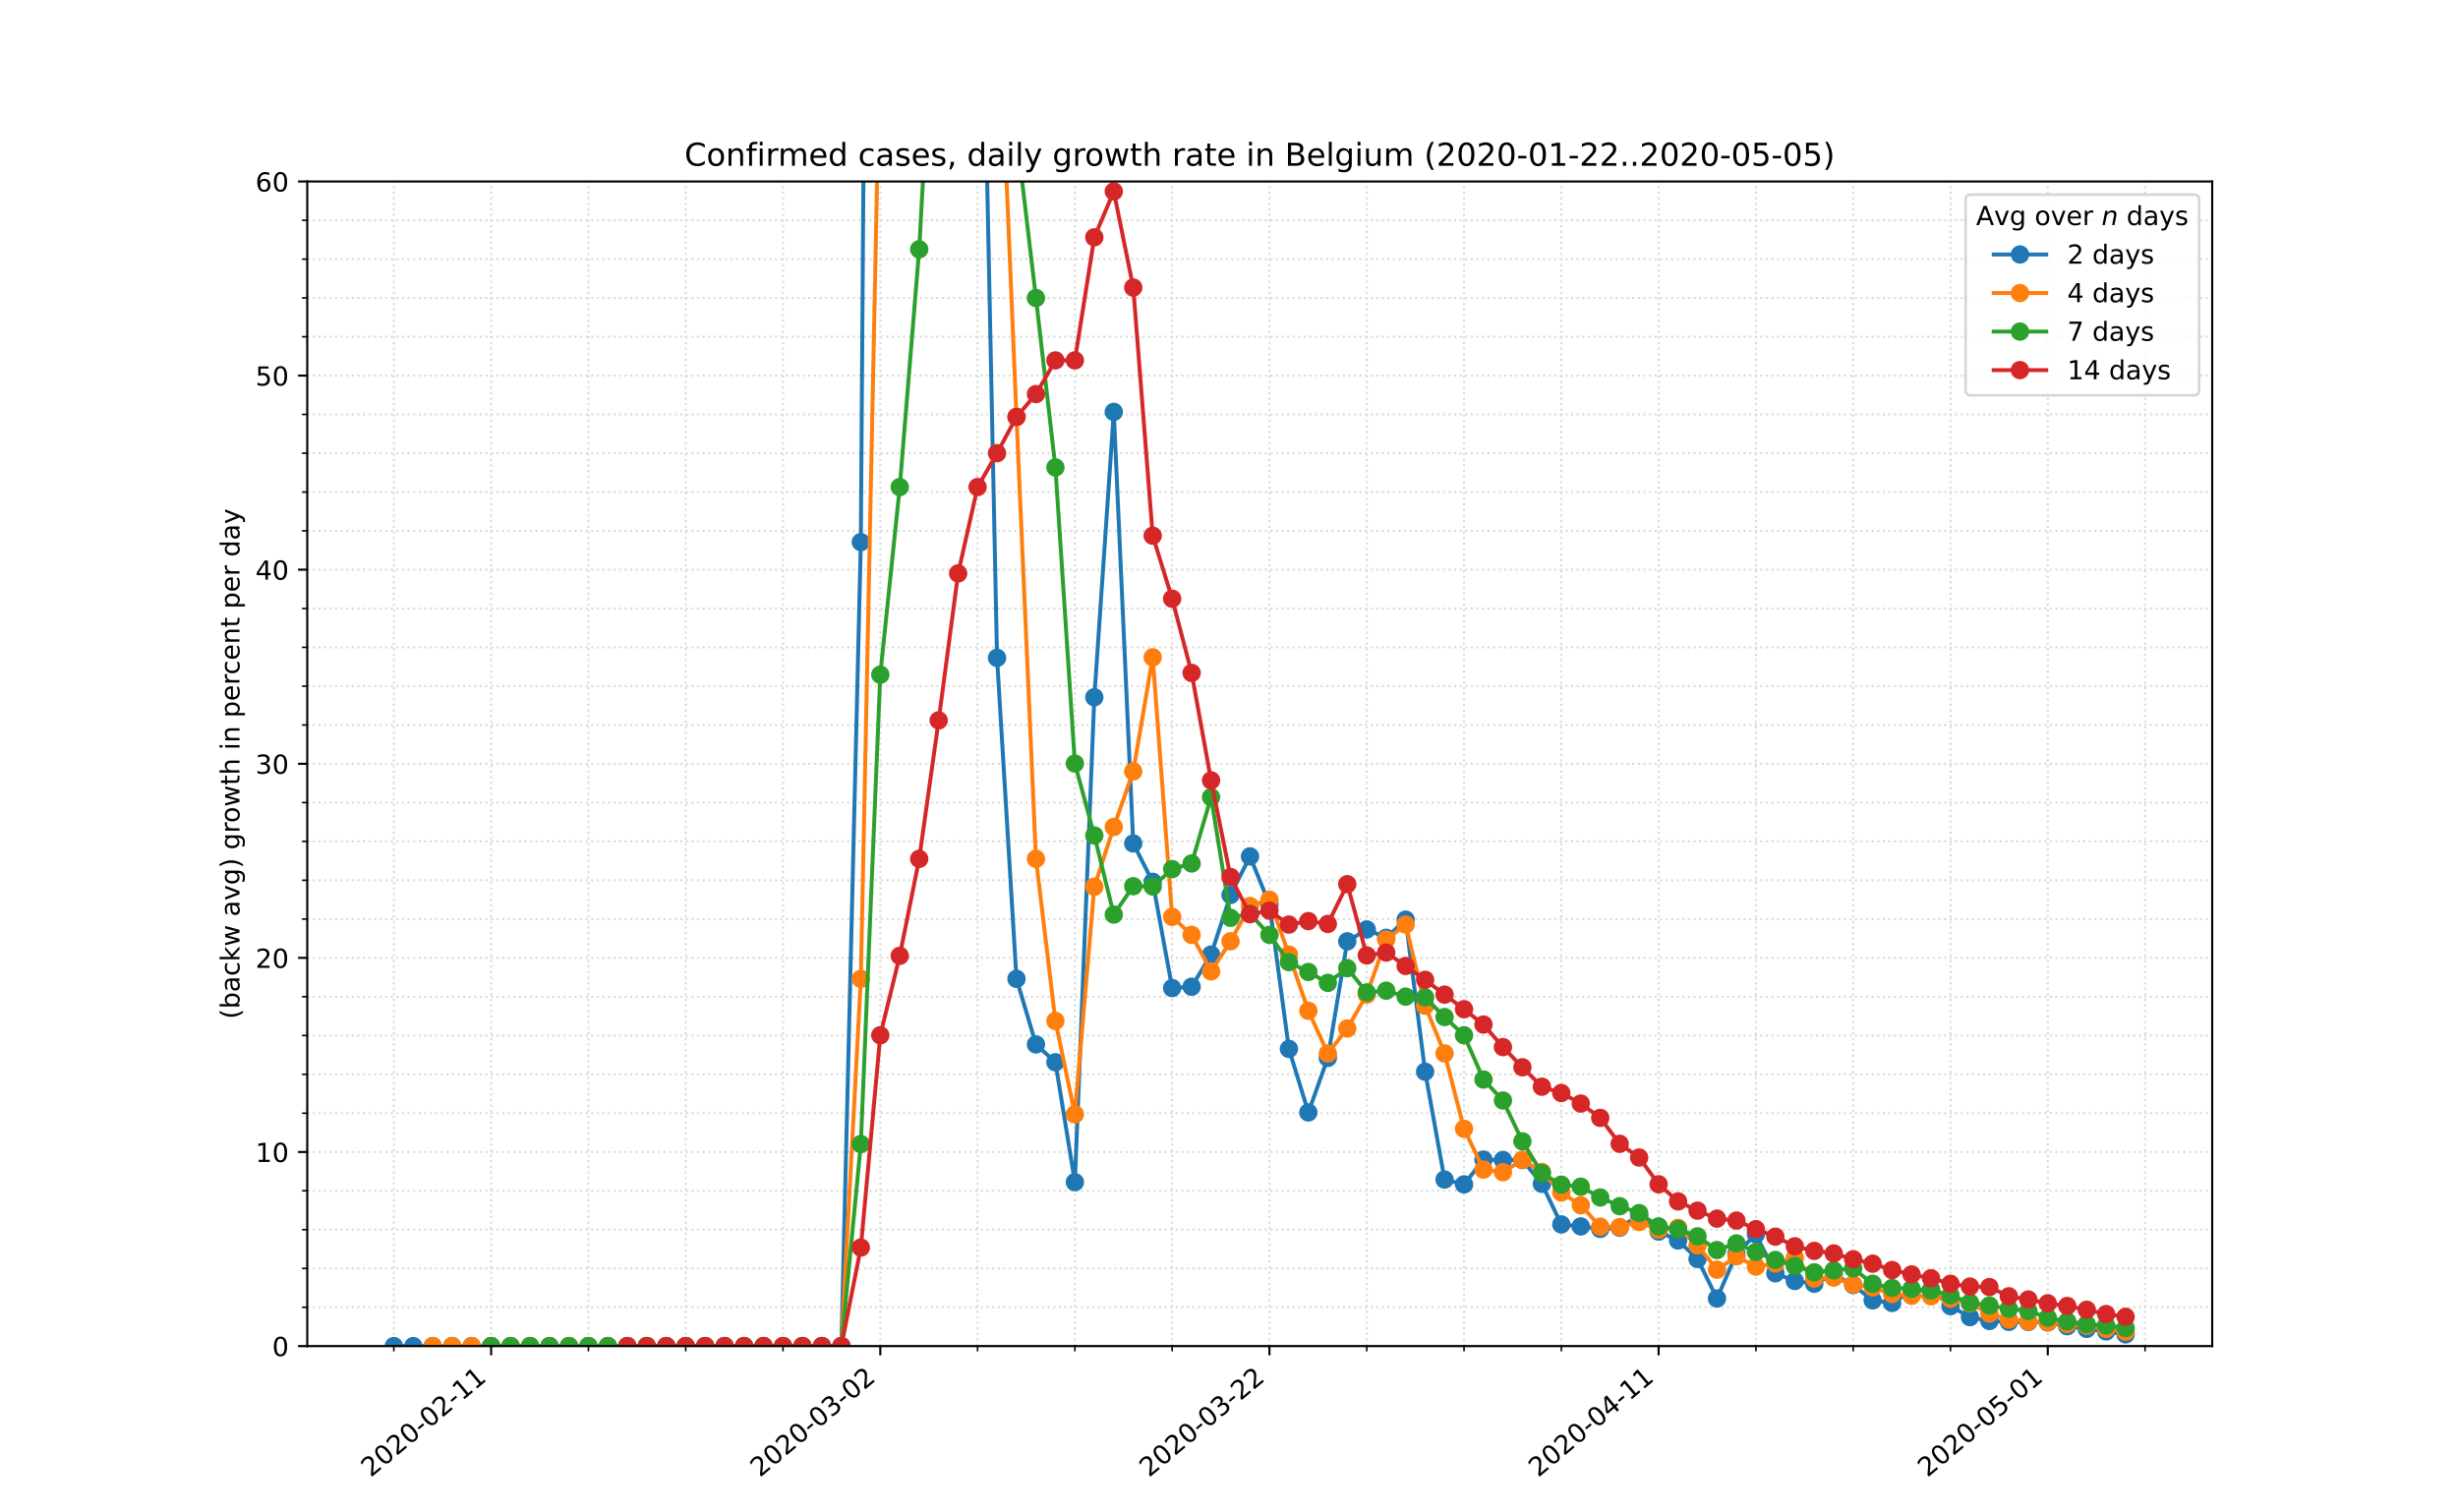 <?xml version="1.0" encoding="utf-8" standalone="no"?>
<!DOCTYPE svg PUBLIC "-//W3C//DTD SVG 1.1//EN"
  "http://www.w3.org/Graphics/SVG/1.1/DTD/svg11.dtd">
<!-- Created with matplotlib (https://matplotlib.org/) -->
<svg height="576pt" version="1.1" viewBox="0 0 936 576" width="936pt" xmlns="http://www.w3.org/2000/svg" xmlns:xlink="http://www.w3.org/1999/xlink">
 <defs>
  <style type="text/css">
*{stroke-linecap:butt;stroke-linejoin:round;}
  </style>
 </defs>
 <g id="figure_1">
  <g id="patch_1">
   <path d="M 0 576 
L 936 576 
L 936 0 
L 0 0 
z
" style="fill:#ffffff;"/>
  </g>
  <g id="axes_1">
   <g id="patch_2">
    <path d="M 117 512.64 
L 842.4 512.64 
L 842.4 69.12 
L 117 69.12 
z
" style="fill:#ffffff;"/>
   </g>
   <g id="matplotlib.axis_1">
    <g id="xtick_1">
     <g id="line2d_1">
      <path clip-path="url(#p51915622d7)" d="M 187.021 512.64 
L 187.021 69.12 
" style="fill:none;stroke:#d8dcd6;stroke-dasharray:0.8,1.32;stroke-dashoffset:0;stroke-width:0.8;"/>
     </g>
     <g id="line2d_2">
      <defs>
       <path d="M 0 0 
L 0 3.5 
" id="m24d5d5b3f6" style="stroke:#000000;stroke-width:0.8;"/>
      </defs>
      <g>
       <use style="stroke:#000000;stroke-width:0.8;" x="187.021" xlink:href="#m24d5d5b3f6" y="512.64"/>
      </g>
     </g>
     <g id="text_1">
      <!-- 2020-02-11 -->
      <defs>
       <path d="M 19.188 8.297 
L 53.609 8.297 
L 53.609 0 
L 7.328 0 
L 7.328 8.297 
Q 12.938 14.109 22.625 23.891 
Q 32.328 33.688 34.812 36.531 
Q 39.547 41.844 41.422 45.531 
Q 43.312 49.219 43.312 52.781 
Q 43.312 58.594 39.234 62.25 
Q 35.156 65.922 28.609 65.922 
Q 23.969 65.922 18.812 64.312 
Q 13.672 62.703 7.812 59.422 
L 7.812 69.391 
Q 13.766 71.781 18.938 73 
Q 24.125 74.219 28.422 74.219 
Q 39.75 74.219 46.484 68.547 
Q 53.219 62.891 53.219 53.422 
Q 53.219 48.922 51.531 44.891 
Q 49.859 40.875 45.406 35.406 
Q 44.188 33.984 37.641 27.219 
Q 31.109 20.453 19.188 8.297 
z
" id="DejaVuSans-50"/>
       <path d="M 31.781 66.406 
Q 24.172 66.406 20.328 58.906 
Q 16.5 51.422 16.5 36.375 
Q 16.5 21.391 20.328 13.891 
Q 24.172 6.391 31.781 6.391 
Q 39.453 6.391 43.281 13.891 
Q 47.125 21.391 47.125 36.375 
Q 47.125 51.422 43.281 58.906 
Q 39.453 66.406 31.781 66.406 
z
M 31.781 74.219 
Q 44.047 74.219 50.516 64.516 
Q 56.984 54.828 56.984 36.375 
Q 56.984 17.969 50.516 8.266 
Q 44.047 -1.422 31.781 -1.422 
Q 19.531 -1.422 13.062 8.266 
Q 6.594 17.969 6.594 36.375 
Q 6.594 54.828 13.062 64.516 
Q 19.531 74.219 31.781 74.219 
z
" id="DejaVuSans-48"/>
       <path d="M 4.891 31.391 
L 31.203 31.391 
L 31.203 23.391 
L 4.891 23.391 
z
" id="DejaVuSans-45"/>
       <path d="M 12.406 8.297 
L 28.516 8.297 
L 28.516 63.922 
L 10.984 60.406 
L 10.984 69.391 
L 28.422 72.906 
L 38.281 72.906 
L 38.281 8.297 
L 54.391 8.297 
L 54.391 0 
L 12.406 0 
z
" id="DejaVuSans-49"/>
      </defs>
      <g transform="translate(141.165 562.817)rotate(-40)scale(0.1 -0.1)">
       <use xlink:href="#DejaVuSans-50"/>
       <use x="63.623" xlink:href="#DejaVuSans-48"/>
       <use x="127.246" xlink:href="#DejaVuSans-50"/>
       <use x="190.869" xlink:href="#DejaVuSans-48"/>
       <use x="254.492" xlink:href="#DejaVuSans-45"/>
       <use x="290.576" xlink:href="#DejaVuSans-48"/>
       <use x="354.199" xlink:href="#DejaVuSans-50"/>
       <use x="417.822" xlink:href="#DejaVuSans-45"/>
       <use x="453.906" xlink:href="#DejaVuSans-49"/>
       <use x="517.529" xlink:href="#DejaVuSans-49"/>
      </g>
     </g>
    </g>
    <g id="xtick_2">
     <g id="line2d_3">
      <path clip-path="url(#p51915622d7)" d="M 335.213 512.64 
L 335.213 69.12 
" style="fill:none;stroke:#d8dcd6;stroke-dasharray:0.8,1.32;stroke-dashoffset:0;stroke-width:0.8;"/>
     </g>
     <g id="line2d_4">
      <g>
       <use style="stroke:#000000;stroke-width:0.8;" x="335.213" xlink:href="#m24d5d5b3f6" y="512.64"/>
      </g>
     </g>
     <g id="text_2">
      <!-- 2020-03-02 -->
      <defs>
       <path d="M 40.578 39.312 
Q 47.656 37.797 51.625 33 
Q 55.609 28.219 55.609 21.188 
Q 55.609 10.406 48.188 4.484 
Q 40.766 -1.422 27.094 -1.422 
Q 22.516 -1.422 17.656 -0.516 
Q 12.797 0.391 7.625 2.203 
L 7.625 11.719 
Q 11.719 9.328 16.594 8.109 
Q 21.484 6.891 26.812 6.891 
Q 36.078 6.891 40.938 10.547 
Q 45.797 14.203 45.797 21.188 
Q 45.797 27.641 41.281 31.266 
Q 36.766 34.906 28.719 34.906 
L 20.219 34.906 
L 20.219 43.016 
L 29.109 43.016 
Q 36.375 43.016 40.234 45.922 
Q 44.094 48.828 44.094 54.297 
Q 44.094 59.906 40.109 62.906 
Q 36.141 65.922 28.719 65.922 
Q 24.656 65.922 20.016 65.031 
Q 15.375 64.156 9.812 62.312 
L 9.812 71.094 
Q 15.438 72.656 20.344 73.438 
Q 25.25 74.219 29.594 74.219 
Q 40.828 74.219 47.359 69.109 
Q 53.906 64.016 53.906 55.328 
Q 53.906 49.266 50.438 45.094 
Q 46.969 40.922 40.578 39.312 
z
" id="DejaVuSans-51"/>
      </defs>
      <g transform="translate(289.357 562.817)rotate(-40)scale(0.1 -0.1)">
       <use xlink:href="#DejaVuSans-50"/>
       <use x="63.623" xlink:href="#DejaVuSans-48"/>
       <use x="127.246" xlink:href="#DejaVuSans-50"/>
       <use x="190.869" xlink:href="#DejaVuSans-48"/>
       <use x="254.492" xlink:href="#DejaVuSans-45"/>
       <use x="290.576" xlink:href="#DejaVuSans-48"/>
       <use x="354.199" xlink:href="#DejaVuSans-51"/>
       <use x="417.822" xlink:href="#DejaVuSans-45"/>
       <use x="453.906" xlink:href="#DejaVuSans-48"/>
       <use x="517.529" xlink:href="#DejaVuSans-50"/>
      </g>
     </g>
    </g>
    <g id="xtick_3">
     <g id="line2d_5">
      <path clip-path="url(#p51915622d7)" d="M 483.405 512.64 
L 483.405 69.12 
" style="fill:none;stroke:#d8dcd6;stroke-dasharray:0.8,1.32;stroke-dashoffset:0;stroke-width:0.8;"/>
     </g>
     <g id="line2d_6">
      <g>
       <use style="stroke:#000000;stroke-width:0.8;" x="483.405" xlink:href="#m24d5d5b3f6" y="512.64"/>
      </g>
     </g>
     <g id="text_3">
      <!-- 2020-03-22 -->
      <g transform="translate(437.549 562.817)rotate(-40)scale(0.1 -0.1)">
       <use xlink:href="#DejaVuSans-50"/>
       <use x="63.623" xlink:href="#DejaVuSans-48"/>
       <use x="127.246" xlink:href="#DejaVuSans-50"/>
       <use x="190.869" xlink:href="#DejaVuSans-48"/>
       <use x="254.492" xlink:href="#DejaVuSans-45"/>
       <use x="290.576" xlink:href="#DejaVuSans-48"/>
       <use x="354.199" xlink:href="#DejaVuSans-51"/>
       <use x="417.822" xlink:href="#DejaVuSans-45"/>
       <use x="453.906" xlink:href="#DejaVuSans-50"/>
       <use x="517.529" xlink:href="#DejaVuSans-50"/>
      </g>
     </g>
    </g>
    <g id="xtick_4">
     <g id="line2d_7">
      <path clip-path="url(#p51915622d7)" d="M 631.597 512.64 
L 631.597 69.12 
" style="fill:none;stroke:#d8dcd6;stroke-dasharray:0.8,1.32;stroke-dashoffset:0;stroke-width:0.8;"/>
     </g>
     <g id="line2d_8">
      <g>
       <use style="stroke:#000000;stroke-width:0.8;" x="631.597" xlink:href="#m24d5d5b3f6" y="512.64"/>
      </g>
     </g>
     <g id="text_4">
      <!-- 2020-04-11 -->
      <defs>
       <path d="M 37.797 64.312 
L 12.891 25.391 
L 37.797 25.391 
z
M 35.203 72.906 
L 47.609 72.906 
L 47.609 25.391 
L 58.016 25.391 
L 58.016 17.188 
L 47.609 17.188 
L 47.609 0 
L 37.797 0 
L 37.797 17.188 
L 4.891 17.188 
L 4.891 26.703 
z
" id="DejaVuSans-52"/>
      </defs>
      <g transform="translate(585.741 562.817)rotate(-40)scale(0.1 -0.1)">
       <use xlink:href="#DejaVuSans-50"/>
       <use x="63.623" xlink:href="#DejaVuSans-48"/>
       <use x="127.246" xlink:href="#DejaVuSans-50"/>
       <use x="190.869" xlink:href="#DejaVuSans-48"/>
       <use x="254.492" xlink:href="#DejaVuSans-45"/>
       <use x="290.576" xlink:href="#DejaVuSans-48"/>
       <use x="354.199" xlink:href="#DejaVuSans-52"/>
       <use x="417.822" xlink:href="#DejaVuSans-45"/>
       <use x="453.906" xlink:href="#DejaVuSans-49"/>
       <use x="517.529" xlink:href="#DejaVuSans-49"/>
      </g>
     </g>
    </g>
    <g id="xtick_5">
     <g id="line2d_9">
      <path clip-path="url(#p51915622d7)" d="M 779.789 512.64 
L 779.789 69.12 
" style="fill:none;stroke:#d8dcd6;stroke-dasharray:0.8,1.32;stroke-dashoffset:0;stroke-width:0.8;"/>
     </g>
     <g id="line2d_10">
      <g>
       <use style="stroke:#000000;stroke-width:0.8;" x="779.789" xlink:href="#m24d5d5b3f6" y="512.64"/>
      </g>
     </g>
     <g id="text_5">
      <!-- 2020-05-01 -->
      <defs>
       <path d="M 10.797 72.906 
L 49.516 72.906 
L 49.516 64.594 
L 19.828 64.594 
L 19.828 46.734 
Q 21.969 47.469 24.109 47.828 
Q 26.266 48.188 28.422 48.188 
Q 40.625 48.188 47.75 41.5 
Q 54.891 34.812 54.891 23.391 
Q 54.891 11.625 47.562 5.094 
Q 40.234 -1.422 26.906 -1.422 
Q 22.312 -1.422 17.547 -0.641 
Q 12.797 0.141 7.719 1.703 
L 7.719 11.625 
Q 12.109 9.234 16.797 8.062 
Q 21.484 6.891 26.703 6.891 
Q 35.156 6.891 40.078 11.328 
Q 45.016 15.766 45.016 23.391 
Q 45.016 31 40.078 35.438 
Q 35.156 39.891 26.703 39.891 
Q 22.75 39.891 18.812 39.016 
Q 14.891 38.141 10.797 36.281 
z
" id="DejaVuSans-53"/>
      </defs>
      <g transform="translate(733.933 562.817)rotate(-40)scale(0.1 -0.1)">
       <use xlink:href="#DejaVuSans-50"/>
       <use x="63.623" xlink:href="#DejaVuSans-48"/>
       <use x="127.246" xlink:href="#DejaVuSans-50"/>
       <use x="190.869" xlink:href="#DejaVuSans-48"/>
       <use x="254.492" xlink:href="#DejaVuSans-45"/>
       <use x="290.576" xlink:href="#DejaVuSans-48"/>
       <use x="354.199" xlink:href="#DejaVuSans-53"/>
       <use x="417.822" xlink:href="#DejaVuSans-45"/>
       <use x="453.906" xlink:href="#DejaVuSans-48"/>
       <use x="517.529" xlink:href="#DejaVuSans-49"/>
      </g>
     </g>
    </g>
    <g id="xtick_6">
     <g id="line2d_11">
      <path clip-path="url(#p51915622d7)" d="M 149.973 512.64 
L 149.973 69.12 
" style="fill:none;stroke:#d8dcd6;stroke-dasharray:0.8,1.32;stroke-dashoffset:0;stroke-width:0.8;"/>
     </g>
     <g id="line2d_12">
      <defs>
       <path d="M 0 0 
L 0 2 
" id="m6fc7328740" style="stroke:#000000;stroke-width:0.6;"/>
      </defs>
      <g>
       <use style="stroke:#000000;stroke-width:0.6;" x="149.973" xlink:href="#m6fc7328740" y="512.64"/>
      </g>
     </g>
    </g>
    <g id="xtick_7">
     <g id="line2d_13">
      <path clip-path="url(#p51915622d7)" d="M 224.069 512.64 
L 224.069 69.12 
" style="fill:none;stroke:#d8dcd6;stroke-dasharray:0.8,1.32;stroke-dashoffset:0;stroke-width:0.8;"/>
     </g>
     <g id="line2d_14">
      <g>
       <use style="stroke:#000000;stroke-width:0.6;" x="224.069" xlink:href="#m6fc7328740" y="512.64"/>
      </g>
     </g>
    </g>
    <g id="xtick_8">
     <g id="line2d_15">
      <path clip-path="url(#p51915622d7)" d="M 261.117 512.64 
L 261.117 69.12 
" style="fill:none;stroke:#d8dcd6;stroke-dasharray:0.8,1.32;stroke-dashoffset:0;stroke-width:0.8;"/>
     </g>
     <g id="line2d_16">
      <g>
       <use style="stroke:#000000;stroke-width:0.6;" x="261.117" xlink:href="#m6fc7328740" y="512.64"/>
      </g>
     </g>
    </g>
    <g id="xtick_9">
     <g id="line2d_17">
      <path clip-path="url(#p51915622d7)" d="M 298.165 512.64 
L 298.165 69.12 
" style="fill:none;stroke:#d8dcd6;stroke-dasharray:0.8,1.32;stroke-dashoffset:0;stroke-width:0.8;"/>
     </g>
     <g id="line2d_18">
      <g>
       <use style="stroke:#000000;stroke-width:0.6;" x="298.165" xlink:href="#m6fc7328740" y="512.64"/>
      </g>
     </g>
    </g>
    <g id="xtick_10">
     <g id="line2d_19">
      <path clip-path="url(#p51915622d7)" d="M 372.261 512.64 
L 372.261 69.12 
" style="fill:none;stroke:#d8dcd6;stroke-dasharray:0.8,1.32;stroke-dashoffset:0;stroke-width:0.8;"/>
     </g>
     <g id="line2d_20">
      <g>
       <use style="stroke:#000000;stroke-width:0.6;" x="372.261" xlink:href="#m6fc7328740" y="512.64"/>
      </g>
     </g>
    </g>
    <g id="xtick_11">
     <g id="line2d_21">
      <path clip-path="url(#p51915622d7)" d="M 409.309 512.64 
L 409.309 69.12 
" style="fill:none;stroke:#d8dcd6;stroke-dasharray:0.8,1.32;stroke-dashoffset:0;stroke-width:0.8;"/>
     </g>
     <g id="line2d_22">
      <g>
       <use style="stroke:#000000;stroke-width:0.6;" x="409.309" xlink:href="#m6fc7328740" y="512.64"/>
      </g>
     </g>
    </g>
    <g id="xtick_12">
     <g id="line2d_23">
      <path clip-path="url(#p51915622d7)" d="M 446.357 512.64 
L 446.357 69.12 
" style="fill:none;stroke:#d8dcd6;stroke-dasharray:0.8,1.32;stroke-dashoffset:0;stroke-width:0.8;"/>
     </g>
     <g id="line2d_24">
      <g>
       <use style="stroke:#000000;stroke-width:0.6;" x="446.357" xlink:href="#m6fc7328740" y="512.64"/>
      </g>
     </g>
    </g>
    <g id="xtick_13">
     <g id="line2d_25">
      <path clip-path="url(#p51915622d7)" d="M 520.453 512.64 
L 520.453 69.12 
" style="fill:none;stroke:#d8dcd6;stroke-dasharray:0.8,1.32;stroke-dashoffset:0;stroke-width:0.8;"/>
     </g>
     <g id="line2d_26">
      <g>
       <use style="stroke:#000000;stroke-width:0.6;" x="520.453" xlink:href="#m6fc7328740" y="512.64"/>
      </g>
     </g>
    </g>
    <g id="xtick_14">
     <g id="line2d_27">
      <path clip-path="url(#p51915622d7)" d="M 557.501 512.64 
L 557.501 69.12 
" style="fill:none;stroke:#d8dcd6;stroke-dasharray:0.8,1.32;stroke-dashoffset:0;stroke-width:0.8;"/>
     </g>
     <g id="line2d_28">
      <g>
       <use style="stroke:#000000;stroke-width:0.6;" x="557.501" xlink:href="#m6fc7328740" y="512.64"/>
      </g>
     </g>
    </g>
    <g id="xtick_15">
     <g id="line2d_29">
      <path clip-path="url(#p51915622d7)" d="M 594.549 512.64 
L 594.549 69.12 
" style="fill:none;stroke:#d8dcd6;stroke-dasharray:0.8,1.32;stroke-dashoffset:0;stroke-width:0.8;"/>
     </g>
     <g id="line2d_30">
      <g>
       <use style="stroke:#000000;stroke-width:0.6;" x="594.549" xlink:href="#m6fc7328740" y="512.64"/>
      </g>
     </g>
    </g>
    <g id="xtick_16">
     <g id="line2d_31">
      <path clip-path="url(#p51915622d7)" d="M 668.645 512.64 
L 668.645 69.12 
" style="fill:none;stroke:#d8dcd6;stroke-dasharray:0.8,1.32;stroke-dashoffset:0;stroke-width:0.8;"/>
     </g>
     <g id="line2d_32">
      <g>
       <use style="stroke:#000000;stroke-width:0.6;" x="668.645" xlink:href="#m6fc7328740" y="512.64"/>
      </g>
     </g>
    </g>
    <g id="xtick_17">
     <g id="line2d_33">
      <path clip-path="url(#p51915622d7)" d="M 705.693 512.64 
L 705.693 69.12 
" style="fill:none;stroke:#d8dcd6;stroke-dasharray:0.8,1.32;stroke-dashoffset:0;stroke-width:0.8;"/>
     </g>
     <g id="line2d_34">
      <g>
       <use style="stroke:#000000;stroke-width:0.6;" x="705.693" xlink:href="#m6fc7328740" y="512.64"/>
      </g>
     </g>
    </g>
    <g id="xtick_18">
     <g id="line2d_35">
      <path clip-path="url(#p51915622d7)" d="M 742.741 512.64 
L 742.741 69.12 
" style="fill:none;stroke:#d8dcd6;stroke-dasharray:0.8,1.32;stroke-dashoffset:0;stroke-width:0.8;"/>
     </g>
     <g id="line2d_36">
      <g>
       <use style="stroke:#000000;stroke-width:0.6;" x="742.741" xlink:href="#m6fc7328740" y="512.64"/>
      </g>
     </g>
    </g>
    <g id="xtick_19">
     <g id="line2d_37">
      <path clip-path="url(#p51915622d7)" d="M 816.837 512.64 
L 816.837 69.12 
" style="fill:none;stroke:#d8dcd6;stroke-dasharray:0.8,1.32;stroke-dashoffset:0;stroke-width:0.8;"/>
     </g>
     <g id="line2d_38">
      <g>
       <use style="stroke:#000000;stroke-width:0.6;" x="816.837" xlink:href="#m6fc7328740" y="512.64"/>
      </g>
     </g>
    </g>
   </g>
   <g id="matplotlib.axis_2">
    <g id="ytick_1">
     <g id="line2d_39">
      <path clip-path="url(#p51915622d7)" d="M 117 512.64 
L 842.4 512.64 
" style="fill:none;stroke:#d8dcd6;stroke-dasharray:0.8,1.32;stroke-dashoffset:0;stroke-width:0.8;"/>
     </g>
     <g id="line2d_40">
      <defs>
       <path d="M 0 0 
L -3.5 0 
" id="ma748b139fc" style="stroke:#000000;stroke-width:0.8;"/>
      </defs>
      <g>
       <use style="stroke:#000000;stroke-width:0.8;" x="117" xlink:href="#ma748b139fc" y="512.64"/>
      </g>
     </g>
     <g id="text_6">
      <!-- 0 -->
      <g transform="translate(103.638 516.439)scale(0.1 -0.1)">
       <use xlink:href="#DejaVuSans-48"/>
      </g>
     </g>
    </g>
    <g id="ytick_2">
     <g id="line2d_41">
      <path clip-path="url(#p51915622d7)" d="M 117 438.72 
L 842.4 438.72 
" style="fill:none;stroke:#d8dcd6;stroke-dasharray:0.8,1.32;stroke-dashoffset:0;stroke-width:0.8;"/>
     </g>
     <g id="line2d_42">
      <g>
       <use style="stroke:#000000;stroke-width:0.8;" x="117" xlink:href="#ma748b139fc" y="438.72"/>
      </g>
     </g>
     <g id="text_7">
      <!-- 10 -->
      <g transform="translate(97.275 442.519)scale(0.1 -0.1)">
       <use xlink:href="#DejaVuSans-49"/>
       <use x="63.623" xlink:href="#DejaVuSans-48"/>
      </g>
     </g>
    </g>
    <g id="ytick_3">
     <g id="line2d_43">
      <path clip-path="url(#p51915622d7)" d="M 117 364.8 
L 842.4 364.8 
" style="fill:none;stroke:#d8dcd6;stroke-dasharray:0.8,1.32;stroke-dashoffset:0;stroke-width:0.8;"/>
     </g>
     <g id="line2d_44">
      <g>
       <use style="stroke:#000000;stroke-width:0.8;" x="117" xlink:href="#ma748b139fc" y="364.8"/>
      </g>
     </g>
     <g id="text_8">
      <!-- 20 -->
      <g transform="translate(97.275 368.599)scale(0.1 -0.1)">
       <use xlink:href="#DejaVuSans-50"/>
       <use x="63.623" xlink:href="#DejaVuSans-48"/>
      </g>
     </g>
    </g>
    <g id="ytick_4">
     <g id="line2d_45">
      <path clip-path="url(#p51915622d7)" d="M 117 290.88 
L 842.4 290.88 
" style="fill:none;stroke:#d8dcd6;stroke-dasharray:0.8,1.32;stroke-dashoffset:0;stroke-width:0.8;"/>
     </g>
     <g id="line2d_46">
      <g>
       <use style="stroke:#000000;stroke-width:0.8;" x="117" xlink:href="#ma748b139fc" y="290.88"/>
      </g>
     </g>
     <g id="text_9">
      <!-- 30 -->
      <g transform="translate(97.275 294.679)scale(0.1 -0.1)">
       <use xlink:href="#DejaVuSans-51"/>
       <use x="63.623" xlink:href="#DejaVuSans-48"/>
      </g>
     </g>
    </g>
    <g id="ytick_5">
     <g id="line2d_47">
      <path clip-path="url(#p51915622d7)" d="M 117 216.96 
L 842.4 216.96 
" style="fill:none;stroke:#d8dcd6;stroke-dasharray:0.8,1.32;stroke-dashoffset:0;stroke-width:0.8;"/>
     </g>
     <g id="line2d_48">
      <g>
       <use style="stroke:#000000;stroke-width:0.8;" x="117" xlink:href="#ma748b139fc" y="216.96"/>
      </g>
     </g>
     <g id="text_10">
      <!-- 40 -->
      <g transform="translate(97.275 220.759)scale(0.1 -0.1)">
       <use xlink:href="#DejaVuSans-52"/>
       <use x="63.623" xlink:href="#DejaVuSans-48"/>
      </g>
     </g>
    </g>
    <g id="ytick_6">
     <g id="line2d_49">
      <path clip-path="url(#p51915622d7)" d="M 117 143.04 
L 842.4 143.04 
" style="fill:none;stroke:#d8dcd6;stroke-dasharray:0.8,1.32;stroke-dashoffset:0;stroke-width:0.8;"/>
     </g>
     <g id="line2d_50">
      <g>
       <use style="stroke:#000000;stroke-width:0.8;" x="117" xlink:href="#ma748b139fc" y="143.04"/>
      </g>
     </g>
     <g id="text_11">
      <!-- 50 -->
      <g transform="translate(97.275 146.839)scale(0.1 -0.1)">
       <use xlink:href="#DejaVuSans-53"/>
       <use x="63.623" xlink:href="#DejaVuSans-48"/>
      </g>
     </g>
    </g>
    <g id="ytick_7">
     <g id="line2d_51">
      <path clip-path="url(#p51915622d7)" d="M 117 69.12 
L 842.4 69.12 
" style="fill:none;stroke:#d8dcd6;stroke-dasharray:0.8,1.32;stroke-dashoffset:0;stroke-width:0.8;"/>
     </g>
     <g id="line2d_52">
      <g>
       <use style="stroke:#000000;stroke-width:0.8;" x="117" xlink:href="#ma748b139fc" y="69.12"/>
      </g>
     </g>
     <g id="text_12">
      <!-- 60 -->
      <defs>
       <path d="M 33.016 40.375 
Q 26.375 40.375 22.484 35.828 
Q 18.609 31.297 18.609 23.391 
Q 18.609 15.531 22.484 10.953 
Q 26.375 6.391 33.016 6.391 
Q 39.656 6.391 43.531 10.953 
Q 47.406 15.531 47.406 23.391 
Q 47.406 31.297 43.531 35.828 
Q 39.656 40.375 33.016 40.375 
z
M 52.594 71.297 
L 52.594 62.312 
Q 48.875 64.062 45.094 64.984 
Q 41.312 65.922 37.594 65.922 
Q 27.828 65.922 22.672 59.328 
Q 17.531 52.734 16.797 39.406 
Q 19.672 43.656 24.016 45.922 
Q 28.375 48.188 33.594 48.188 
Q 44.578 48.188 50.953 41.516 
Q 57.328 34.859 57.328 23.391 
Q 57.328 12.156 50.688 5.359 
Q 44.047 -1.422 33.016 -1.422 
Q 20.359 -1.422 13.672 8.266 
Q 6.984 17.969 6.984 36.375 
Q 6.984 53.656 15.188 63.938 
Q 23.391 74.219 37.203 74.219 
Q 40.922 74.219 44.703 73.484 
Q 48.484 72.75 52.594 71.297 
z
" id="DejaVuSans-54"/>
      </defs>
      <g transform="translate(97.275 72.919)scale(0.1 -0.1)">
       <use xlink:href="#DejaVuSans-54"/>
       <use x="63.623" xlink:href="#DejaVuSans-48"/>
      </g>
     </g>
    </g>
    <g id="ytick_8">
     <g id="line2d_53">
      <path clip-path="url(#p51915622d7)" d="M 117 497.856 
L 842.4 497.856 
" style="fill:none;stroke:#d8dcd6;stroke-dasharray:0.8,1.32;stroke-dashoffset:0;stroke-width:0.8;"/>
     </g>
     <g id="line2d_54">
      <defs>
       <path d="M 0 0 
L -2 0 
" id="m450dcdb8a4" style="stroke:#000000;stroke-width:0.6;"/>
      </defs>
      <g>
       <use style="stroke:#000000;stroke-width:0.6;" x="117" xlink:href="#m450dcdb8a4" y="497.856"/>
      </g>
     </g>
    </g>
    <g id="ytick_9">
     <g id="line2d_55">
      <path clip-path="url(#p51915622d7)" d="M 117 483.072 
L 842.4 483.072 
" style="fill:none;stroke:#d8dcd6;stroke-dasharray:0.8,1.32;stroke-dashoffset:0;stroke-width:0.8;"/>
     </g>
     <g id="line2d_56">
      <g>
       <use style="stroke:#000000;stroke-width:0.6;" x="117" xlink:href="#m450dcdb8a4" y="483.072"/>
      </g>
     </g>
    </g>
    <g id="ytick_10">
     <g id="line2d_57">
      <path clip-path="url(#p51915622d7)" d="M 117 468.288 
L 842.4 468.288 
" style="fill:none;stroke:#d8dcd6;stroke-dasharray:0.8,1.32;stroke-dashoffset:0;stroke-width:0.8;"/>
     </g>
     <g id="line2d_58">
      <g>
       <use style="stroke:#000000;stroke-width:0.6;" x="117" xlink:href="#m450dcdb8a4" y="468.288"/>
      </g>
     </g>
    </g>
    <g id="ytick_11">
     <g id="line2d_59">
      <path clip-path="url(#p51915622d7)" d="M 117 453.504 
L 842.4 453.504 
" style="fill:none;stroke:#d8dcd6;stroke-dasharray:0.8,1.32;stroke-dashoffset:0;stroke-width:0.8;"/>
     </g>
     <g id="line2d_60">
      <g>
       <use style="stroke:#000000;stroke-width:0.6;" x="117" xlink:href="#m450dcdb8a4" y="453.504"/>
      </g>
     </g>
    </g>
    <g id="ytick_12">
     <g id="line2d_61">
      <path clip-path="url(#p51915622d7)" d="M 117 423.936 
L 842.4 423.936 
" style="fill:none;stroke:#d8dcd6;stroke-dasharray:0.8,1.32;stroke-dashoffset:0;stroke-width:0.8;"/>
     </g>
     <g id="line2d_62">
      <g>
       <use style="stroke:#000000;stroke-width:0.6;" x="117" xlink:href="#m450dcdb8a4" y="423.936"/>
      </g>
     </g>
    </g>
    <g id="ytick_13">
     <g id="line2d_63">
      <path clip-path="url(#p51915622d7)" d="M 117 409.152 
L 842.4 409.152 
" style="fill:none;stroke:#d8dcd6;stroke-dasharray:0.8,1.32;stroke-dashoffset:0;stroke-width:0.8;"/>
     </g>
     <g id="line2d_64">
      <g>
       <use style="stroke:#000000;stroke-width:0.6;" x="117" xlink:href="#m450dcdb8a4" y="409.152"/>
      </g>
     </g>
    </g>
    <g id="ytick_14">
     <g id="line2d_65">
      <path clip-path="url(#p51915622d7)" d="M 117 394.368 
L 842.4 394.368 
" style="fill:none;stroke:#d8dcd6;stroke-dasharray:0.8,1.32;stroke-dashoffset:0;stroke-width:0.8;"/>
     </g>
     <g id="line2d_66">
      <g>
       <use style="stroke:#000000;stroke-width:0.6;" x="117" xlink:href="#m450dcdb8a4" y="394.368"/>
      </g>
     </g>
    </g>
    <g id="ytick_15">
     <g id="line2d_67">
      <path clip-path="url(#p51915622d7)" d="M 117 379.584 
L 842.4 379.584 
" style="fill:none;stroke:#d8dcd6;stroke-dasharray:0.8,1.32;stroke-dashoffset:0;stroke-width:0.8;"/>
     </g>
     <g id="line2d_68">
      <g>
       <use style="stroke:#000000;stroke-width:0.6;" x="117" xlink:href="#m450dcdb8a4" y="379.584"/>
      </g>
     </g>
    </g>
    <g id="ytick_16">
     <g id="line2d_69">
      <path clip-path="url(#p51915622d7)" d="M 117 350.016 
L 842.4 350.016 
" style="fill:none;stroke:#d8dcd6;stroke-dasharray:0.8,1.32;stroke-dashoffset:0;stroke-width:0.8;"/>
     </g>
     <g id="line2d_70">
      <g>
       <use style="stroke:#000000;stroke-width:0.6;" x="117" xlink:href="#m450dcdb8a4" y="350.016"/>
      </g>
     </g>
    </g>
    <g id="ytick_17">
     <g id="line2d_71">
      <path clip-path="url(#p51915622d7)" d="M 117 335.232 
L 842.4 335.232 
" style="fill:none;stroke:#d8dcd6;stroke-dasharray:0.8,1.32;stroke-dashoffset:0;stroke-width:0.8;"/>
     </g>
     <g id="line2d_72">
      <g>
       <use style="stroke:#000000;stroke-width:0.6;" x="117" xlink:href="#m450dcdb8a4" y="335.232"/>
      </g>
     </g>
    </g>
    <g id="ytick_18">
     <g id="line2d_73">
      <path clip-path="url(#p51915622d7)" d="M 117 320.448 
L 842.4 320.448 
" style="fill:none;stroke:#d8dcd6;stroke-dasharray:0.8,1.32;stroke-dashoffset:0;stroke-width:0.8;"/>
     </g>
     <g id="line2d_74">
      <g>
       <use style="stroke:#000000;stroke-width:0.6;" x="117" xlink:href="#m450dcdb8a4" y="320.448"/>
      </g>
     </g>
    </g>
    <g id="ytick_19">
     <g id="line2d_75">
      <path clip-path="url(#p51915622d7)" d="M 117 305.664 
L 842.4 305.664 
" style="fill:none;stroke:#d8dcd6;stroke-dasharray:0.8,1.32;stroke-dashoffset:0;stroke-width:0.8;"/>
     </g>
     <g id="line2d_76">
      <g>
       <use style="stroke:#000000;stroke-width:0.6;" x="117" xlink:href="#m450dcdb8a4" y="305.664"/>
      </g>
     </g>
    </g>
    <g id="ytick_20">
     <g id="line2d_77">
      <path clip-path="url(#p51915622d7)" d="M 117 276.096 
L 842.4 276.096 
" style="fill:none;stroke:#d8dcd6;stroke-dasharray:0.8,1.32;stroke-dashoffset:0;stroke-width:0.8;"/>
     </g>
     <g id="line2d_78">
      <g>
       <use style="stroke:#000000;stroke-width:0.6;" x="117" xlink:href="#m450dcdb8a4" y="276.096"/>
      </g>
     </g>
    </g>
    <g id="ytick_21">
     <g id="line2d_79">
      <path clip-path="url(#p51915622d7)" d="M 117 261.312 
L 842.4 261.312 
" style="fill:none;stroke:#d8dcd6;stroke-dasharray:0.8,1.32;stroke-dashoffset:0;stroke-width:0.8;"/>
     </g>
     <g id="line2d_80">
      <g>
       <use style="stroke:#000000;stroke-width:0.6;" x="117" xlink:href="#m450dcdb8a4" y="261.312"/>
      </g>
     </g>
    </g>
    <g id="ytick_22">
     <g id="line2d_81">
      <path clip-path="url(#p51915622d7)" d="M 117 246.528 
L 842.4 246.528 
" style="fill:none;stroke:#d8dcd6;stroke-dasharray:0.8,1.32;stroke-dashoffset:0;stroke-width:0.8;"/>
     </g>
     <g id="line2d_82">
      <g>
       <use style="stroke:#000000;stroke-width:0.6;" x="117" xlink:href="#m450dcdb8a4" y="246.528"/>
      </g>
     </g>
    </g>
    <g id="ytick_23">
     <g id="line2d_83">
      <path clip-path="url(#p51915622d7)" d="M 117 231.744 
L 842.4 231.744 
" style="fill:none;stroke:#d8dcd6;stroke-dasharray:0.8,1.32;stroke-dashoffset:0;stroke-width:0.8;"/>
     </g>
     <g id="line2d_84">
      <g>
       <use style="stroke:#000000;stroke-width:0.6;" x="117" xlink:href="#m450dcdb8a4" y="231.744"/>
      </g>
     </g>
    </g>
    <g id="ytick_24">
     <g id="line2d_85">
      <path clip-path="url(#p51915622d7)" d="M 117 202.176 
L 842.4 202.176 
" style="fill:none;stroke:#d8dcd6;stroke-dasharray:0.8,1.32;stroke-dashoffset:0;stroke-width:0.8;"/>
     </g>
     <g id="line2d_86">
      <g>
       <use style="stroke:#000000;stroke-width:0.6;" x="117" xlink:href="#m450dcdb8a4" y="202.176"/>
      </g>
     </g>
    </g>
    <g id="ytick_25">
     <g id="line2d_87">
      <path clip-path="url(#p51915622d7)" d="M 117 187.392 
L 842.4 187.392 
" style="fill:none;stroke:#d8dcd6;stroke-dasharray:0.8,1.32;stroke-dashoffset:0;stroke-width:0.8;"/>
     </g>
     <g id="line2d_88">
      <g>
       <use style="stroke:#000000;stroke-width:0.6;" x="117" xlink:href="#m450dcdb8a4" y="187.392"/>
      </g>
     </g>
    </g>
    <g id="ytick_26">
     <g id="line2d_89">
      <path clip-path="url(#p51915622d7)" d="M 117 172.608 
L 842.4 172.608 
" style="fill:none;stroke:#d8dcd6;stroke-dasharray:0.8,1.32;stroke-dashoffset:0;stroke-width:0.8;"/>
     </g>
     <g id="line2d_90">
      <g>
       <use style="stroke:#000000;stroke-width:0.6;" x="117" xlink:href="#m450dcdb8a4" y="172.608"/>
      </g>
     </g>
    </g>
    <g id="ytick_27">
     <g id="line2d_91">
      <path clip-path="url(#p51915622d7)" d="M 117 157.824 
L 842.4 157.824 
" style="fill:none;stroke:#d8dcd6;stroke-dasharray:0.8,1.32;stroke-dashoffset:0;stroke-width:0.8;"/>
     </g>
     <g id="line2d_92">
      <g>
       <use style="stroke:#000000;stroke-width:0.6;" x="117" xlink:href="#m450dcdb8a4" y="157.824"/>
      </g>
     </g>
    </g>
    <g id="ytick_28">
     <g id="line2d_93">
      <path clip-path="url(#p51915622d7)" d="M 117 128.256 
L 842.4 128.256 
" style="fill:none;stroke:#d8dcd6;stroke-dasharray:0.8,1.32;stroke-dashoffset:0;stroke-width:0.8;"/>
     </g>
     <g id="line2d_94">
      <g>
       <use style="stroke:#000000;stroke-width:0.6;" x="117" xlink:href="#m450dcdb8a4" y="128.256"/>
      </g>
     </g>
    </g>
    <g id="ytick_29">
     <g id="line2d_95">
      <path clip-path="url(#p51915622d7)" d="M 117 113.472 
L 842.4 113.472 
" style="fill:none;stroke:#d8dcd6;stroke-dasharray:0.8,1.32;stroke-dashoffset:0;stroke-width:0.8;"/>
     </g>
     <g id="line2d_96">
      <g>
       <use style="stroke:#000000;stroke-width:0.6;" x="117" xlink:href="#m450dcdb8a4" y="113.472"/>
      </g>
     </g>
    </g>
    <g id="ytick_30">
     <g id="line2d_97">
      <path clip-path="url(#p51915622d7)" d="M 117 98.688 
L 842.4 98.688 
" style="fill:none;stroke:#d8dcd6;stroke-dasharray:0.8,1.32;stroke-dashoffset:0;stroke-width:0.8;"/>
     </g>
     <g id="line2d_98">
      <g>
       <use style="stroke:#000000;stroke-width:0.6;" x="117" xlink:href="#m450dcdb8a4" y="98.688"/>
      </g>
     </g>
    </g>
    <g id="ytick_31">
     <g id="line2d_99">
      <path clip-path="url(#p51915622d7)" d="M 117 83.904 
L 842.4 83.904 
" style="fill:none;stroke:#d8dcd6;stroke-dasharray:0.8,1.32;stroke-dashoffset:0;stroke-width:0.8;"/>
     </g>
     <g id="line2d_100">
      <g>
       <use style="stroke:#000000;stroke-width:0.6;" x="117" xlink:href="#m450dcdb8a4" y="83.904"/>
      </g>
     </g>
    </g>
    <g id="text_13">
     <!-- (backw avg) growth in percent per day -->
     <defs>
      <path d="M 31 75.875 
Q 24.469 64.656 21.281 53.656 
Q 18.109 42.672 18.109 31.391 
Q 18.109 20.125 21.312 9.062 
Q 24.516 -2 31 -13.188 
L 23.188 -13.188 
Q 15.875 -1.703 12.234 9.375 
Q 8.594 20.453 8.594 31.391 
Q 8.594 42.281 12.203 53.312 
Q 15.828 64.359 23.188 75.875 
z
" id="DejaVuSans-40"/>
      <path d="M 48.688 27.297 
Q 48.688 37.203 44.609 42.844 
Q 40.531 48.484 33.406 48.484 
Q 26.266 48.484 22.188 42.844 
Q 18.109 37.203 18.109 27.297 
Q 18.109 17.391 22.188 11.75 
Q 26.266 6.109 33.406 6.109 
Q 40.531 6.109 44.609 11.75 
Q 48.688 17.391 48.688 27.297 
z
M 18.109 46.391 
Q 20.953 51.266 25.266 53.625 
Q 29.594 56 35.594 56 
Q 45.562 56 51.781 48.094 
Q 58.016 40.188 58.016 27.297 
Q 58.016 14.406 51.781 6.484 
Q 45.562 -1.422 35.594 -1.422 
Q 29.594 -1.422 25.266 0.953 
Q 20.953 3.328 18.109 8.203 
L 18.109 0 
L 9.078 0 
L 9.078 75.984 
L 18.109 75.984 
z
" id="DejaVuSans-98"/>
      <path d="M 34.281 27.484 
Q 23.391 27.484 19.188 25 
Q 14.984 22.516 14.984 16.5 
Q 14.984 11.719 18.141 8.906 
Q 21.297 6.109 26.703 6.109 
Q 34.188 6.109 38.703 11.406 
Q 43.219 16.703 43.219 25.484 
L 43.219 27.484 
z
M 52.203 31.203 
L 52.203 0 
L 43.219 0 
L 43.219 8.297 
Q 40.141 3.328 35.547 0.953 
Q 30.953 -1.422 24.312 -1.422 
Q 15.922 -1.422 10.953 3.297 
Q 6 8.016 6 15.922 
Q 6 25.141 12.172 29.828 
Q 18.359 34.516 30.609 34.516 
L 43.219 34.516 
L 43.219 35.406 
Q 43.219 41.609 39.141 45 
Q 35.062 48.391 27.688 48.391 
Q 23 48.391 18.547 47.266 
Q 14.109 46.141 10.016 43.891 
L 10.016 52.203 
Q 14.938 54.109 19.578 55.047 
Q 24.219 56 28.609 56 
Q 40.484 56 46.344 49.844 
Q 52.203 43.703 52.203 31.203 
z
" id="DejaVuSans-97"/>
      <path d="M 48.781 52.594 
L 48.781 44.188 
Q 44.969 46.297 41.141 47.344 
Q 37.312 48.391 33.406 48.391 
Q 24.656 48.391 19.812 42.844 
Q 14.984 37.312 14.984 27.297 
Q 14.984 17.281 19.812 11.734 
Q 24.656 6.203 33.406 6.203 
Q 37.312 6.203 41.141 7.25 
Q 44.969 8.297 48.781 10.406 
L 48.781 2.094 
Q 45.016 0.344 40.984 -0.531 
Q 36.969 -1.422 32.422 -1.422 
Q 20.062 -1.422 12.781 6.344 
Q 5.516 14.109 5.516 27.297 
Q 5.516 40.672 12.859 48.328 
Q 20.219 56 33.016 56 
Q 37.156 56 41.109 55.141 
Q 45.062 54.297 48.781 52.594 
z
" id="DejaVuSans-99"/>
      <path d="M 9.078 75.984 
L 18.109 75.984 
L 18.109 31.109 
L 44.922 54.688 
L 56.391 54.688 
L 27.391 29.109 
L 57.625 0 
L 45.906 0 
L 18.109 26.703 
L 18.109 0 
L 9.078 0 
z
" id="DejaVuSans-107"/>
      <path d="M 4.203 54.688 
L 13.188 54.688 
L 24.422 12.016 
L 35.594 54.688 
L 46.188 54.688 
L 57.422 12.016 
L 68.609 54.688 
L 77.594 54.688 
L 63.281 0 
L 52.688 0 
L 40.922 44.828 
L 29.109 0 
L 18.5 0 
z
" id="DejaVuSans-119"/>
      <path id="DejaVuSans-32"/>
      <path d="M 2.984 54.688 
L 12.5 54.688 
L 29.594 8.797 
L 46.688 54.688 
L 56.203 54.688 
L 35.688 0 
L 23.484 0 
z
" id="DejaVuSans-118"/>
      <path d="M 45.406 27.984 
Q 45.406 37.75 41.375 43.109 
Q 37.359 48.484 30.078 48.484 
Q 22.859 48.484 18.828 43.109 
Q 14.797 37.75 14.797 27.984 
Q 14.797 18.266 18.828 12.891 
Q 22.859 7.516 30.078 7.516 
Q 37.359 7.516 41.375 12.891 
Q 45.406 18.266 45.406 27.984 
z
M 54.391 6.781 
Q 54.391 -7.172 48.188 -13.984 
Q 42 -20.797 29.203 -20.797 
Q 24.469 -20.797 20.266 -20.094 
Q 16.062 -19.391 12.109 -17.922 
L 12.109 -9.188 
Q 16.062 -11.328 19.922 -12.344 
Q 23.781 -13.375 27.781 -13.375 
Q 36.625 -13.375 41.016 -8.766 
Q 45.406 -4.156 45.406 5.172 
L 45.406 9.625 
Q 42.625 4.781 38.281 2.391 
Q 33.938 0 27.875 0 
Q 17.828 0 11.672 7.656 
Q 5.516 15.328 5.516 27.984 
Q 5.516 40.672 11.672 48.328 
Q 17.828 56 27.875 56 
Q 33.938 56 38.281 53.609 
Q 42.625 51.219 45.406 46.391 
L 45.406 54.688 
L 54.391 54.688 
z
" id="DejaVuSans-103"/>
      <path d="M 8.016 75.875 
L 15.828 75.875 
Q 23.141 64.359 26.781 53.312 
Q 30.422 42.281 30.422 31.391 
Q 30.422 20.453 26.781 9.375 
Q 23.141 -1.703 15.828 -13.188 
L 8.016 -13.188 
Q 14.5 -2 17.703 9.062 
Q 20.906 20.125 20.906 31.391 
Q 20.906 42.672 17.703 53.656 
Q 14.5 64.656 8.016 75.875 
z
" id="DejaVuSans-41"/>
      <path d="M 41.109 46.297 
Q 39.594 47.172 37.812 47.578 
Q 36.031 48 33.891 48 
Q 26.266 48 22.188 43.047 
Q 18.109 38.094 18.109 28.812 
L 18.109 0 
L 9.078 0 
L 9.078 54.688 
L 18.109 54.688 
L 18.109 46.188 
Q 20.953 51.172 25.484 53.578 
Q 30.031 56 36.531 56 
Q 37.453 56 38.578 55.875 
Q 39.703 55.766 41.062 55.516 
z
" id="DejaVuSans-114"/>
      <path d="M 30.609 48.391 
Q 23.391 48.391 19.188 42.75 
Q 14.984 37.109 14.984 27.297 
Q 14.984 17.484 19.156 11.844 
Q 23.344 6.203 30.609 6.203 
Q 37.797 6.203 41.984 11.859 
Q 46.188 17.531 46.188 27.297 
Q 46.188 37.016 41.984 42.703 
Q 37.797 48.391 30.609 48.391 
z
M 30.609 56 
Q 42.328 56 49.016 48.375 
Q 55.719 40.766 55.719 27.297 
Q 55.719 13.875 49.016 6.219 
Q 42.328 -1.422 30.609 -1.422 
Q 18.844 -1.422 12.172 6.219 
Q 5.516 13.875 5.516 27.297 
Q 5.516 40.766 12.172 48.375 
Q 18.844 56 30.609 56 
z
" id="DejaVuSans-111"/>
      <path d="M 18.312 70.219 
L 18.312 54.688 
L 36.812 54.688 
L 36.812 47.703 
L 18.312 47.703 
L 18.312 18.016 
Q 18.312 11.328 20.141 9.422 
Q 21.969 7.516 27.594 7.516 
L 36.812 7.516 
L 36.812 0 
L 27.594 0 
Q 17.188 0 13.234 3.875 
Q 9.281 7.766 9.281 18.016 
L 9.281 47.703 
L 2.688 47.703 
L 2.688 54.688 
L 9.281 54.688 
L 9.281 70.219 
z
" id="DejaVuSans-116"/>
      <path d="M 54.891 33.016 
L 54.891 0 
L 45.906 0 
L 45.906 32.719 
Q 45.906 40.484 42.875 44.328 
Q 39.844 48.188 33.797 48.188 
Q 26.516 48.188 22.312 43.547 
Q 18.109 38.922 18.109 30.906 
L 18.109 0 
L 9.078 0 
L 9.078 75.984 
L 18.109 75.984 
L 18.109 46.188 
Q 21.344 51.125 25.703 53.562 
Q 30.078 56 35.797 56 
Q 45.219 56 50.047 50.172 
Q 54.891 44.344 54.891 33.016 
z
" id="DejaVuSans-104"/>
      <path d="M 9.422 54.688 
L 18.406 54.688 
L 18.406 0 
L 9.422 0 
z
M 9.422 75.984 
L 18.406 75.984 
L 18.406 64.594 
L 9.422 64.594 
z
" id="DejaVuSans-105"/>
      <path d="M 54.891 33.016 
L 54.891 0 
L 45.906 0 
L 45.906 32.719 
Q 45.906 40.484 42.875 44.328 
Q 39.844 48.188 33.797 48.188 
Q 26.516 48.188 22.312 43.547 
Q 18.109 38.922 18.109 30.906 
L 18.109 0 
L 9.078 0 
L 9.078 54.688 
L 18.109 54.688 
L 18.109 46.188 
Q 21.344 51.125 25.703 53.562 
Q 30.078 56 35.797 56 
Q 45.219 56 50.047 50.172 
Q 54.891 44.344 54.891 33.016 
z
" id="DejaVuSans-110"/>
      <path d="M 18.109 8.203 
L 18.109 -20.797 
L 9.078 -20.797 
L 9.078 54.688 
L 18.109 54.688 
L 18.109 46.391 
Q 20.953 51.266 25.266 53.625 
Q 29.594 56 35.594 56 
Q 45.562 56 51.781 48.094 
Q 58.016 40.188 58.016 27.297 
Q 58.016 14.406 51.781 6.484 
Q 45.562 -1.422 35.594 -1.422 
Q 29.594 -1.422 25.266 0.953 
Q 20.953 3.328 18.109 8.203 
z
M 48.688 27.297 
Q 48.688 37.203 44.609 42.844 
Q 40.531 48.484 33.406 48.484 
Q 26.266 48.484 22.188 42.844 
Q 18.109 37.203 18.109 27.297 
Q 18.109 17.391 22.188 11.75 
Q 26.266 6.109 33.406 6.109 
Q 40.531 6.109 44.609 11.75 
Q 48.688 17.391 48.688 27.297 
z
" id="DejaVuSans-112"/>
      <path d="M 56.203 29.594 
L 56.203 25.203 
L 14.891 25.203 
Q 15.484 15.922 20.484 11.062 
Q 25.484 6.203 34.422 6.203 
Q 39.594 6.203 44.453 7.469 
Q 49.312 8.734 54.109 11.281 
L 54.109 2.781 
Q 49.266 0.734 44.188 -0.344 
Q 39.109 -1.422 33.891 -1.422 
Q 20.797 -1.422 13.156 6.188 
Q 5.516 13.812 5.516 26.812 
Q 5.516 40.234 12.766 48.109 
Q 20.016 56 32.328 56 
Q 43.359 56 49.781 48.891 
Q 56.203 41.797 56.203 29.594 
z
M 47.219 32.234 
Q 47.125 39.594 43.094 43.984 
Q 39.062 48.391 32.422 48.391 
Q 24.906 48.391 20.391 44.141 
Q 15.875 39.891 15.188 32.172 
z
" id="DejaVuSans-101"/>
      <path d="M 45.406 46.391 
L 45.406 75.984 
L 54.391 75.984 
L 54.391 0 
L 45.406 0 
L 45.406 8.203 
Q 42.578 3.328 38.25 0.953 
Q 33.938 -1.422 27.875 -1.422 
Q 17.969 -1.422 11.734 6.484 
Q 5.516 14.406 5.516 27.297 
Q 5.516 40.188 11.734 48.094 
Q 17.969 56 27.875 56 
Q 33.938 56 38.25 53.625 
Q 42.578 51.266 45.406 46.391 
z
M 14.797 27.297 
Q 14.797 17.391 18.875 11.75 
Q 22.953 6.109 30.078 6.109 
Q 37.203 6.109 41.297 11.75 
Q 45.406 17.391 45.406 27.297 
Q 45.406 37.203 41.297 42.844 
Q 37.203 48.484 30.078 48.484 
Q 22.953 48.484 18.875 42.844 
Q 14.797 37.203 14.797 27.297 
z
" id="DejaVuSans-100"/>
      <path d="M 32.172 -5.078 
Q 28.375 -14.844 24.75 -17.812 
Q 21.141 -20.797 15.094 -20.797 
L 7.906 -20.797 
L 7.906 -13.281 
L 13.188 -13.281 
Q 16.891 -13.281 18.938 -11.516 
Q 21 -9.766 23.484 -3.219 
L 25.094 0.875 
L 2.984 54.688 
L 12.5 54.688 
L 29.594 11.922 
L 46.688 54.688 
L 56.203 54.688 
z
" id="DejaVuSans-121"/>
     </defs>
     <g transform="translate(91.195 388.09)rotate(-90)scale(0.1 -0.1)">
      <use xlink:href="#DejaVuSans-40"/>
      <use x="39.014" xlink:href="#DejaVuSans-98"/>
      <use x="102.49" xlink:href="#DejaVuSans-97"/>
      <use x="163.77" xlink:href="#DejaVuSans-99"/>
      <use x="218.75" xlink:href="#DejaVuSans-107"/>
      <use x="276.66" xlink:href="#DejaVuSans-119"/>
      <use x="358.447" xlink:href="#DejaVuSans-32"/>
      <use x="390.234" xlink:href="#DejaVuSans-97"/>
      <use x="451.514" xlink:href="#DejaVuSans-118"/>
      <use x="510.693" xlink:href="#DejaVuSans-103"/>
      <use x="574.17" xlink:href="#DejaVuSans-41"/>
      <use x="613.184" xlink:href="#DejaVuSans-32"/>
      <use x="644.971" xlink:href="#DejaVuSans-103"/>
      <use x="708.447" xlink:href="#DejaVuSans-114"/>
      <use x="747.311" xlink:href="#DejaVuSans-111"/>
      <use x="808.492" xlink:href="#DejaVuSans-119"/>
      <use x="890.279" xlink:href="#DejaVuSans-116"/>
      <use x="929.488" xlink:href="#DejaVuSans-104"/>
      <use x="992.867" xlink:href="#DejaVuSans-32"/>
      <use x="1024.654" xlink:href="#DejaVuSans-105"/>
      <use x="1052.438" xlink:href="#DejaVuSans-110"/>
      <use x="1115.816" xlink:href="#DejaVuSans-32"/>
      <use x="1147.604" xlink:href="#DejaVuSans-112"/>
      <use x="1211.08" xlink:href="#DejaVuSans-101"/>
      <use x="1272.604" xlink:href="#DejaVuSans-114"/>
      <use x="1311.467" xlink:href="#DejaVuSans-99"/>
      <use x="1366.447" xlink:href="#DejaVuSans-101"/>
      <use x="1427.971" xlink:href="#DejaVuSans-110"/>
      <use x="1491.35" xlink:href="#DejaVuSans-116"/>
      <use x="1530.559" xlink:href="#DejaVuSans-32"/>
      <use x="1562.346" xlink:href="#DejaVuSans-112"/>
      <use x="1625.822" xlink:href="#DejaVuSans-101"/>
      <use x="1687.346" xlink:href="#DejaVuSans-114"/>
      <use x="1728.459" xlink:href="#DejaVuSans-32"/>
      <use x="1760.246" xlink:href="#DejaVuSans-100"/>
      <use x="1823.723" xlink:href="#DejaVuSans-97"/>
      <use x="1885.002" xlink:href="#DejaVuSans-121"/>
     </g>
    </g>
   </g>
   <g id="line2d_101">
    <path clip-path="url(#p51915622d7)" d="M 149.973 512.64 
L 157.382 512.64 
L 164.792 512.64 
L 172.202 512.64 
L 179.611 512.64 
L 187.021 512.64 
L 194.43 512.64 
L 201.84 512.64 
L 209.25 512.64 
L 216.659 512.64 
L 224.069 512.64 
L 231.478 512.64 
L 238.888 512.64 
L 246.298 512.64 
L 253.707 512.64 
L 261.117 512.64 
L 268.526 512.64 
L 275.936 512.64 
L 283.346 512.64 
L 290.755 512.64 
L 298.165 512.64 
L 305.574 512.64 
L 312.984 512.64 
L 320.394 512.64 
L 327.803 206.453 
L 329.274 -1 
M 374.46 -1 
L 379.67 250.541 
L 387.08 372.782 
L 394.49 397.752 
L 401.899 404.558 
L 409.309 450.215 
L 416.718 265.554 
L 424.128 156.859 
L 431.538 321.219 
L 438.947 335.841 
L 446.357 376.291 
L 453.766 375.791 
L 461.176 363.542 
L 468.586 340.84 
L 475.995 326.143 
L 483.405 344.438 
L 490.814 399.461 
L 498.224 423.666 
L 505.634 402.887 
L 513.043 358.499 
L 520.453 353.966 
L 527.862 357.147 
L 535.272 350.245 
L 542.682 408.143 
L 550.091 449.224 
L 557.501 451.063 
L 564.91 441.612 
L 572.32 441.768 
L 579.73 441.792 
L 587.139 450.846 
L 594.549 466.305 
L 601.958 467.064 
L 609.368 468.013 
L 616.778 467.568 
L 624.187 462.774 
L 631.597 469.027 
L 639.006 472.431 
L 646.416 479.469 
L 653.826 494.511 
L 661.235 477.424 
L 668.645 470.041 
L 676.054 484.922 
L 683.464 487.849 
L 690.874 488.905 
L 698.283 485.313 
L 705.693 489.387 
L 713.102 495.226 
L 720.512 496.209 
L 727.922 491.725 
L 735.331 491.121 
L 742.741 497.434 
L 750.15 501.616 
L 757.56 503.088 
L 764.97 503.419 
L 772.379 503.444 
L 779.789 503.636 
L 787.198 505.076 
L 794.608 506.081 
L 802.018 507.063 
L 809.427 508.188 
" style="fill:none;stroke:#1f77b4;stroke-linecap:square;stroke-width:1.5;"/>
    <defs>
     <path d="M 0 3 
C 0.796 3 1.559 2.684 2.121 2.121 
C 2.684 1.559 3 0.796 3 0 
C 3 -0.796 2.684 -1.559 2.121 -2.121 
C 1.559 -2.684 0.796 -3 0 -3 
C -0.796 -3 -1.559 -2.684 -2.121 -2.121 
C -2.684 -1.559 -3 -0.796 -3 0 
C -3 0.796 -2.684 1.559 -2.121 2.121 
C -1.559 2.684 -0.796 3 0 3 
z
" id="m22ce11fa46" style="stroke:#1f77b4;"/>
    </defs>
    <g clip-path="url(#p51915622d7)">
     <use style="fill:#1f77b4;stroke:#1f77b4;" x="149.973" xlink:href="#m22ce11fa46" y="512.64"/>
     <use style="fill:#1f77b4;stroke:#1f77b4;" x="157.382" xlink:href="#m22ce11fa46" y="512.64"/>
     <use style="fill:#1f77b4;stroke:#1f77b4;" x="164.792" xlink:href="#m22ce11fa46" y="512.64"/>
     <use style="fill:#1f77b4;stroke:#1f77b4;" x="172.202" xlink:href="#m22ce11fa46" y="512.64"/>
     <use style="fill:#1f77b4;stroke:#1f77b4;" x="179.611" xlink:href="#m22ce11fa46" y="512.64"/>
     <use style="fill:#1f77b4;stroke:#1f77b4;" x="187.021" xlink:href="#m22ce11fa46" y="512.64"/>
     <use style="fill:#1f77b4;stroke:#1f77b4;" x="194.43" xlink:href="#m22ce11fa46" y="512.64"/>
     <use style="fill:#1f77b4;stroke:#1f77b4;" x="201.84" xlink:href="#m22ce11fa46" y="512.64"/>
     <use style="fill:#1f77b4;stroke:#1f77b4;" x="209.25" xlink:href="#m22ce11fa46" y="512.64"/>
     <use style="fill:#1f77b4;stroke:#1f77b4;" x="216.659" xlink:href="#m22ce11fa46" y="512.64"/>
     <use style="fill:#1f77b4;stroke:#1f77b4;" x="224.069" xlink:href="#m22ce11fa46" y="512.64"/>
     <use style="fill:#1f77b4;stroke:#1f77b4;" x="231.478" xlink:href="#m22ce11fa46" y="512.64"/>
     <use style="fill:#1f77b4;stroke:#1f77b4;" x="238.888" xlink:href="#m22ce11fa46" y="512.64"/>
     <use style="fill:#1f77b4;stroke:#1f77b4;" x="246.298" xlink:href="#m22ce11fa46" y="512.64"/>
     <use style="fill:#1f77b4;stroke:#1f77b4;" x="253.707" xlink:href="#m22ce11fa46" y="512.64"/>
     <use style="fill:#1f77b4;stroke:#1f77b4;" x="261.117" xlink:href="#m22ce11fa46" y="512.64"/>
     <use style="fill:#1f77b4;stroke:#1f77b4;" x="268.526" xlink:href="#m22ce11fa46" y="512.64"/>
     <use style="fill:#1f77b4;stroke:#1f77b4;" x="275.936" xlink:href="#m22ce11fa46" y="512.64"/>
     <use style="fill:#1f77b4;stroke:#1f77b4;" x="283.346" xlink:href="#m22ce11fa46" y="512.64"/>
     <use style="fill:#1f77b4;stroke:#1f77b4;" x="290.755" xlink:href="#m22ce11fa46" y="512.64"/>
     <use style="fill:#1f77b4;stroke:#1f77b4;" x="298.165" xlink:href="#m22ce11fa46" y="512.64"/>
     <use style="fill:#1f77b4;stroke:#1f77b4;" x="305.574" xlink:href="#m22ce11fa46" y="512.64"/>
     <use style="fill:#1f77b4;stroke:#1f77b4;" x="312.984" xlink:href="#m22ce11fa46" y="512.64"/>
     <use style="fill:#1f77b4;stroke:#1f77b4;" x="320.394" xlink:href="#m22ce11fa46" y="512.64"/>
     <use style="fill:#1f77b4;stroke:#1f77b4;" x="327.803" xlink:href="#m22ce11fa46" y="206.453"/>
     <use style="fill:#1f77b4;stroke:#1f77b4;" x="329.274" xlink:href="#m22ce11fa46" y="-1"/>
     <use style="fill:#1f77b4;stroke:#1f77b4;" x="374.46" xlink:href="#m22ce11fa46" y="-1"/>
     <use style="fill:#1f77b4;stroke:#1f77b4;" x="379.67" xlink:href="#m22ce11fa46" y="250.541"/>
     <use style="fill:#1f77b4;stroke:#1f77b4;" x="387.08" xlink:href="#m22ce11fa46" y="372.782"/>
     <use style="fill:#1f77b4;stroke:#1f77b4;" x="394.49" xlink:href="#m22ce11fa46" y="397.752"/>
     <use style="fill:#1f77b4;stroke:#1f77b4;" x="401.899" xlink:href="#m22ce11fa46" y="404.558"/>
     <use style="fill:#1f77b4;stroke:#1f77b4;" x="409.309" xlink:href="#m22ce11fa46" y="450.215"/>
     <use style="fill:#1f77b4;stroke:#1f77b4;" x="416.718" xlink:href="#m22ce11fa46" y="265.554"/>
     <use style="fill:#1f77b4;stroke:#1f77b4;" x="424.128" xlink:href="#m22ce11fa46" y="156.859"/>
     <use style="fill:#1f77b4;stroke:#1f77b4;" x="431.538" xlink:href="#m22ce11fa46" y="321.219"/>
     <use style="fill:#1f77b4;stroke:#1f77b4;" x="438.947" xlink:href="#m22ce11fa46" y="335.841"/>
     <use style="fill:#1f77b4;stroke:#1f77b4;" x="446.357" xlink:href="#m22ce11fa46" y="376.291"/>
     <use style="fill:#1f77b4;stroke:#1f77b4;" x="453.766" xlink:href="#m22ce11fa46" y="375.791"/>
     <use style="fill:#1f77b4;stroke:#1f77b4;" x="461.176" xlink:href="#m22ce11fa46" y="363.542"/>
     <use style="fill:#1f77b4;stroke:#1f77b4;" x="468.586" xlink:href="#m22ce11fa46" y="340.84"/>
     <use style="fill:#1f77b4;stroke:#1f77b4;" x="475.995" xlink:href="#m22ce11fa46" y="326.143"/>
     <use style="fill:#1f77b4;stroke:#1f77b4;" x="483.405" xlink:href="#m22ce11fa46" y="344.438"/>
     <use style="fill:#1f77b4;stroke:#1f77b4;" x="490.814" xlink:href="#m22ce11fa46" y="399.461"/>
     <use style="fill:#1f77b4;stroke:#1f77b4;" x="498.224" xlink:href="#m22ce11fa46" y="423.666"/>
     <use style="fill:#1f77b4;stroke:#1f77b4;" x="505.634" xlink:href="#m22ce11fa46" y="402.887"/>
     <use style="fill:#1f77b4;stroke:#1f77b4;" x="513.043" xlink:href="#m22ce11fa46" y="358.499"/>
     <use style="fill:#1f77b4;stroke:#1f77b4;" x="520.453" xlink:href="#m22ce11fa46" y="353.966"/>
     <use style="fill:#1f77b4;stroke:#1f77b4;" x="527.862" xlink:href="#m22ce11fa46" y="357.147"/>
     <use style="fill:#1f77b4;stroke:#1f77b4;" x="535.272" xlink:href="#m22ce11fa46" y="350.245"/>
     <use style="fill:#1f77b4;stroke:#1f77b4;" x="542.682" xlink:href="#m22ce11fa46" y="408.143"/>
     <use style="fill:#1f77b4;stroke:#1f77b4;" x="550.091" xlink:href="#m22ce11fa46" y="449.224"/>
     <use style="fill:#1f77b4;stroke:#1f77b4;" x="557.501" xlink:href="#m22ce11fa46" y="451.063"/>
     <use style="fill:#1f77b4;stroke:#1f77b4;" x="564.91" xlink:href="#m22ce11fa46" y="441.612"/>
     <use style="fill:#1f77b4;stroke:#1f77b4;" x="572.32" xlink:href="#m22ce11fa46" y="441.768"/>
     <use style="fill:#1f77b4;stroke:#1f77b4;" x="579.73" xlink:href="#m22ce11fa46" y="441.792"/>
     <use style="fill:#1f77b4;stroke:#1f77b4;" x="587.139" xlink:href="#m22ce11fa46" y="450.846"/>
     <use style="fill:#1f77b4;stroke:#1f77b4;" x="594.549" xlink:href="#m22ce11fa46" y="466.305"/>
     <use style="fill:#1f77b4;stroke:#1f77b4;" x="601.958" xlink:href="#m22ce11fa46" y="467.064"/>
     <use style="fill:#1f77b4;stroke:#1f77b4;" x="609.368" xlink:href="#m22ce11fa46" y="468.013"/>
     <use style="fill:#1f77b4;stroke:#1f77b4;" x="616.778" xlink:href="#m22ce11fa46" y="467.568"/>
     <use style="fill:#1f77b4;stroke:#1f77b4;" x="624.187" xlink:href="#m22ce11fa46" y="462.774"/>
     <use style="fill:#1f77b4;stroke:#1f77b4;" x="631.597" xlink:href="#m22ce11fa46" y="469.027"/>
     <use style="fill:#1f77b4;stroke:#1f77b4;" x="639.006" xlink:href="#m22ce11fa46" y="472.431"/>
     <use style="fill:#1f77b4;stroke:#1f77b4;" x="646.416" xlink:href="#m22ce11fa46" y="479.469"/>
     <use style="fill:#1f77b4;stroke:#1f77b4;" x="653.826" xlink:href="#m22ce11fa46" y="494.511"/>
     <use style="fill:#1f77b4;stroke:#1f77b4;" x="661.235" xlink:href="#m22ce11fa46" y="477.424"/>
     <use style="fill:#1f77b4;stroke:#1f77b4;" x="668.645" xlink:href="#m22ce11fa46" y="470.041"/>
     <use style="fill:#1f77b4;stroke:#1f77b4;" x="676.054" xlink:href="#m22ce11fa46" y="484.922"/>
     <use style="fill:#1f77b4;stroke:#1f77b4;" x="683.464" xlink:href="#m22ce11fa46" y="487.849"/>
     <use style="fill:#1f77b4;stroke:#1f77b4;" x="690.874" xlink:href="#m22ce11fa46" y="488.905"/>
     <use style="fill:#1f77b4;stroke:#1f77b4;" x="698.283" xlink:href="#m22ce11fa46" y="485.313"/>
     <use style="fill:#1f77b4;stroke:#1f77b4;" x="705.693" xlink:href="#m22ce11fa46" y="489.387"/>
     <use style="fill:#1f77b4;stroke:#1f77b4;" x="713.102" xlink:href="#m22ce11fa46" y="495.226"/>
     <use style="fill:#1f77b4;stroke:#1f77b4;" x="720.512" xlink:href="#m22ce11fa46" y="496.209"/>
     <use style="fill:#1f77b4;stroke:#1f77b4;" x="727.922" xlink:href="#m22ce11fa46" y="491.725"/>
     <use style="fill:#1f77b4;stroke:#1f77b4;" x="735.331" xlink:href="#m22ce11fa46" y="491.121"/>
     <use style="fill:#1f77b4;stroke:#1f77b4;" x="742.741" xlink:href="#m22ce11fa46" y="497.434"/>
     <use style="fill:#1f77b4;stroke:#1f77b4;" x="750.15" xlink:href="#m22ce11fa46" y="501.616"/>
     <use style="fill:#1f77b4;stroke:#1f77b4;" x="757.56" xlink:href="#m22ce11fa46" y="503.088"/>
     <use style="fill:#1f77b4;stroke:#1f77b4;" x="764.97" xlink:href="#m22ce11fa46" y="503.419"/>
     <use style="fill:#1f77b4;stroke:#1f77b4;" x="772.379" xlink:href="#m22ce11fa46" y="503.444"/>
     <use style="fill:#1f77b4;stroke:#1f77b4;" x="779.789" xlink:href="#m22ce11fa46" y="503.636"/>
     <use style="fill:#1f77b4;stroke:#1f77b4;" x="787.198" xlink:href="#m22ce11fa46" y="505.076"/>
     <use style="fill:#1f77b4;stroke:#1f77b4;" x="794.608" xlink:href="#m22ce11fa46" y="506.081"/>
     <use style="fill:#1f77b4;stroke:#1f77b4;" x="802.018" xlink:href="#m22ce11fa46" y="507.063"/>
     <use style="fill:#1f77b4;stroke:#1f77b4;" x="809.427" xlink:href="#m22ce11fa46" y="508.188"/>
    </g>
   </g>
   <g id="line2d_102">
    <path clip-path="url(#p51915622d7)" d="M 164.792 512.64 
L 172.202 512.64 
L 179.611 512.64 
L 187.021 512.64 
L 194.43 512.64 
L 201.84 512.64 
L 209.25 512.64 
L 216.659 512.64 
L 224.069 512.64 
L 231.478 512.64 
L 238.888 512.64 
L 246.298 512.64 
L 253.707 512.64 
L 261.117 512.64 
L 268.526 512.64 
L 275.936 512.64 
L 283.346 512.64 
L 290.755 512.64 
L 298.165 512.64 
L 305.574 512.64 
L 312.984 512.64 
L 320.394 512.64 
L 327.803 372.778 
L 335.213 8.659 
L 335.659 -1 
M 380.365 -1 
L 387.08 158.843 
L 394.49 327.071 
L 401.899 388.816 
L 409.309 424.399 
L 416.718 337.694 
L 424.128 314.949 
L 431.538 293.79 
L 438.947 250.34 
L 446.357 349.175 
L 453.766 356.038 
L 461.176 369.939 
L 468.586 358.486 
L 475.995 345.035 
L 483.405 342.641 
L 490.814 363.558 
L 498.224 384.957 
L 505.634 401.176 
L 513.043 391.699 
L 520.453 378.769 
L 527.862 357.823 
L 535.272 352.107 
L 542.682 383.019 
L 550.091 401.173 
L 557.501 429.883 
L 564.91 445.427 
L 572.32 446.429 
L 579.73 441.702 
L 587.139 446.32 
L 594.549 454.143 
L 601.958 458.996 
L 609.368 467.16 
L 616.778 467.316 
L 624.187 465.398 
L 631.597 468.298 
L 639.006 467.618 
L 646.416 474.265 
L 653.826 483.551 
L 661.235 478.447 
L 668.645 482.374 
L 676.054 481.182 
L 683.464 478.996 
L 690.874 486.916 
L 698.283 486.582 
L 705.693 489.146 
L 713.102 490.286 
L 720.512 492.806 
L 727.922 493.477 
L 735.331 493.669 
L 742.741 494.585 
L 750.15 496.387 
L 757.56 500.266 
L 764.97 502.518 
L 772.379 503.266 
L 779.789 503.528 
L 787.198 504.261 
L 794.608 504.86 
L 802.018 506.07 
L 809.427 507.135 
" style="fill:none;stroke:#ff7f0e;stroke-linecap:square;stroke-width:1.5;"/>
    <defs>
     <path d="M 0 3 
C 0.796 3 1.559 2.684 2.121 2.121 
C 2.684 1.559 3 0.796 3 0 
C 3 -0.796 2.684 -1.559 2.121 -2.121 
C 1.559 -2.684 0.796 -3 0 -3 
C -0.796 -3 -1.559 -2.684 -2.121 -2.121 
C -2.684 -1.559 -3 -0.796 -3 0 
C -3 0.796 -2.684 1.559 -2.121 2.121 
C -1.559 2.684 -0.796 3 0 3 
z
" id="m51fa14ebc9" style="stroke:#ff7f0e;"/>
    </defs>
    <g clip-path="url(#p51915622d7)">
     <use style="fill:#ff7f0e;stroke:#ff7f0e;" x="164.792" xlink:href="#m51fa14ebc9" y="512.64"/>
     <use style="fill:#ff7f0e;stroke:#ff7f0e;" x="172.202" xlink:href="#m51fa14ebc9" y="512.64"/>
     <use style="fill:#ff7f0e;stroke:#ff7f0e;" x="179.611" xlink:href="#m51fa14ebc9" y="512.64"/>
     <use style="fill:#ff7f0e;stroke:#ff7f0e;" x="187.021" xlink:href="#m51fa14ebc9" y="512.64"/>
     <use style="fill:#ff7f0e;stroke:#ff7f0e;" x="194.43" xlink:href="#m51fa14ebc9" y="512.64"/>
     <use style="fill:#ff7f0e;stroke:#ff7f0e;" x="201.84" xlink:href="#m51fa14ebc9" y="512.64"/>
     <use style="fill:#ff7f0e;stroke:#ff7f0e;" x="209.25" xlink:href="#m51fa14ebc9" y="512.64"/>
     <use style="fill:#ff7f0e;stroke:#ff7f0e;" x="216.659" xlink:href="#m51fa14ebc9" y="512.64"/>
     <use style="fill:#ff7f0e;stroke:#ff7f0e;" x="224.069" xlink:href="#m51fa14ebc9" y="512.64"/>
     <use style="fill:#ff7f0e;stroke:#ff7f0e;" x="231.478" xlink:href="#m51fa14ebc9" y="512.64"/>
     <use style="fill:#ff7f0e;stroke:#ff7f0e;" x="238.888" xlink:href="#m51fa14ebc9" y="512.64"/>
     <use style="fill:#ff7f0e;stroke:#ff7f0e;" x="246.298" xlink:href="#m51fa14ebc9" y="512.64"/>
     <use style="fill:#ff7f0e;stroke:#ff7f0e;" x="253.707" xlink:href="#m51fa14ebc9" y="512.64"/>
     <use style="fill:#ff7f0e;stroke:#ff7f0e;" x="261.117" xlink:href="#m51fa14ebc9" y="512.64"/>
     <use style="fill:#ff7f0e;stroke:#ff7f0e;" x="268.526" xlink:href="#m51fa14ebc9" y="512.64"/>
     <use style="fill:#ff7f0e;stroke:#ff7f0e;" x="275.936" xlink:href="#m51fa14ebc9" y="512.64"/>
     <use style="fill:#ff7f0e;stroke:#ff7f0e;" x="283.346" xlink:href="#m51fa14ebc9" y="512.64"/>
     <use style="fill:#ff7f0e;stroke:#ff7f0e;" x="290.755" xlink:href="#m51fa14ebc9" y="512.64"/>
     <use style="fill:#ff7f0e;stroke:#ff7f0e;" x="298.165" xlink:href="#m51fa14ebc9" y="512.64"/>
     <use style="fill:#ff7f0e;stroke:#ff7f0e;" x="305.574" xlink:href="#m51fa14ebc9" y="512.64"/>
     <use style="fill:#ff7f0e;stroke:#ff7f0e;" x="312.984" xlink:href="#m51fa14ebc9" y="512.64"/>
     <use style="fill:#ff7f0e;stroke:#ff7f0e;" x="320.394" xlink:href="#m51fa14ebc9" y="512.64"/>
     <use style="fill:#ff7f0e;stroke:#ff7f0e;" x="327.803" xlink:href="#m51fa14ebc9" y="372.778"/>
     <use style="fill:#ff7f0e;stroke:#ff7f0e;" x="335.213" xlink:href="#m51fa14ebc9" y="8.659"/>
     <use style="fill:#ff7f0e;stroke:#ff7f0e;" x="335.659" xlink:href="#m51fa14ebc9" y="-1"/>
     <use style="fill:#ff7f0e;stroke:#ff7f0e;" x="380.365" xlink:href="#m51fa14ebc9" y="-1"/>
     <use style="fill:#ff7f0e;stroke:#ff7f0e;" x="387.08" xlink:href="#m51fa14ebc9" y="158.843"/>
     <use style="fill:#ff7f0e;stroke:#ff7f0e;" x="394.49" xlink:href="#m51fa14ebc9" y="327.071"/>
     <use style="fill:#ff7f0e;stroke:#ff7f0e;" x="401.899" xlink:href="#m51fa14ebc9" y="388.816"/>
     <use style="fill:#ff7f0e;stroke:#ff7f0e;" x="409.309" xlink:href="#m51fa14ebc9" y="424.399"/>
     <use style="fill:#ff7f0e;stroke:#ff7f0e;" x="416.718" xlink:href="#m51fa14ebc9" y="337.694"/>
     <use style="fill:#ff7f0e;stroke:#ff7f0e;" x="424.128" xlink:href="#m51fa14ebc9" y="314.949"/>
     <use style="fill:#ff7f0e;stroke:#ff7f0e;" x="431.538" xlink:href="#m51fa14ebc9" y="293.79"/>
     <use style="fill:#ff7f0e;stroke:#ff7f0e;" x="438.947" xlink:href="#m51fa14ebc9" y="250.34"/>
     <use style="fill:#ff7f0e;stroke:#ff7f0e;" x="446.357" xlink:href="#m51fa14ebc9" y="349.175"/>
     <use style="fill:#ff7f0e;stroke:#ff7f0e;" x="453.766" xlink:href="#m51fa14ebc9" y="356.038"/>
     <use style="fill:#ff7f0e;stroke:#ff7f0e;" x="461.176" xlink:href="#m51fa14ebc9" y="369.939"/>
     <use style="fill:#ff7f0e;stroke:#ff7f0e;" x="468.586" xlink:href="#m51fa14ebc9" y="358.486"/>
     <use style="fill:#ff7f0e;stroke:#ff7f0e;" x="475.995" xlink:href="#m51fa14ebc9" y="345.035"/>
     <use style="fill:#ff7f0e;stroke:#ff7f0e;" x="483.405" xlink:href="#m51fa14ebc9" y="342.641"/>
     <use style="fill:#ff7f0e;stroke:#ff7f0e;" x="490.814" xlink:href="#m51fa14ebc9" y="363.558"/>
     <use style="fill:#ff7f0e;stroke:#ff7f0e;" x="498.224" xlink:href="#m51fa14ebc9" y="384.957"/>
     <use style="fill:#ff7f0e;stroke:#ff7f0e;" x="505.634" xlink:href="#m51fa14ebc9" y="401.176"/>
     <use style="fill:#ff7f0e;stroke:#ff7f0e;" x="513.043" xlink:href="#m51fa14ebc9" y="391.699"/>
     <use style="fill:#ff7f0e;stroke:#ff7f0e;" x="520.453" xlink:href="#m51fa14ebc9" y="378.769"/>
     <use style="fill:#ff7f0e;stroke:#ff7f0e;" x="527.862" xlink:href="#m51fa14ebc9" y="357.823"/>
     <use style="fill:#ff7f0e;stroke:#ff7f0e;" x="535.272" xlink:href="#m51fa14ebc9" y="352.107"/>
     <use style="fill:#ff7f0e;stroke:#ff7f0e;" x="542.682" xlink:href="#m51fa14ebc9" y="383.019"/>
     <use style="fill:#ff7f0e;stroke:#ff7f0e;" x="550.091" xlink:href="#m51fa14ebc9" y="401.173"/>
     <use style="fill:#ff7f0e;stroke:#ff7f0e;" x="557.501" xlink:href="#m51fa14ebc9" y="429.883"/>
     <use style="fill:#ff7f0e;stroke:#ff7f0e;" x="564.91" xlink:href="#m51fa14ebc9" y="445.427"/>
     <use style="fill:#ff7f0e;stroke:#ff7f0e;" x="572.32" xlink:href="#m51fa14ebc9" y="446.429"/>
     <use style="fill:#ff7f0e;stroke:#ff7f0e;" x="579.73" xlink:href="#m51fa14ebc9" y="441.702"/>
     <use style="fill:#ff7f0e;stroke:#ff7f0e;" x="587.139" xlink:href="#m51fa14ebc9" y="446.32"/>
     <use style="fill:#ff7f0e;stroke:#ff7f0e;" x="594.549" xlink:href="#m51fa14ebc9" y="454.143"/>
     <use style="fill:#ff7f0e;stroke:#ff7f0e;" x="601.958" xlink:href="#m51fa14ebc9" y="458.996"/>
     <use style="fill:#ff7f0e;stroke:#ff7f0e;" x="609.368" xlink:href="#m51fa14ebc9" y="467.16"/>
     <use style="fill:#ff7f0e;stroke:#ff7f0e;" x="616.778" xlink:href="#m51fa14ebc9" y="467.316"/>
     <use style="fill:#ff7f0e;stroke:#ff7f0e;" x="624.187" xlink:href="#m51fa14ebc9" y="465.398"/>
     <use style="fill:#ff7f0e;stroke:#ff7f0e;" x="631.597" xlink:href="#m51fa14ebc9" y="468.298"/>
     <use style="fill:#ff7f0e;stroke:#ff7f0e;" x="639.006" xlink:href="#m51fa14ebc9" y="467.618"/>
     <use style="fill:#ff7f0e;stroke:#ff7f0e;" x="646.416" xlink:href="#m51fa14ebc9" y="474.265"/>
     <use style="fill:#ff7f0e;stroke:#ff7f0e;" x="653.826" xlink:href="#m51fa14ebc9" y="483.551"/>
     <use style="fill:#ff7f0e;stroke:#ff7f0e;" x="661.235" xlink:href="#m51fa14ebc9" y="478.447"/>
     <use style="fill:#ff7f0e;stroke:#ff7f0e;" x="668.645" xlink:href="#m51fa14ebc9" y="482.374"/>
     <use style="fill:#ff7f0e;stroke:#ff7f0e;" x="676.054" xlink:href="#m51fa14ebc9" y="481.182"/>
     <use style="fill:#ff7f0e;stroke:#ff7f0e;" x="683.464" xlink:href="#m51fa14ebc9" y="478.996"/>
     <use style="fill:#ff7f0e;stroke:#ff7f0e;" x="690.874" xlink:href="#m51fa14ebc9" y="486.916"/>
     <use style="fill:#ff7f0e;stroke:#ff7f0e;" x="698.283" xlink:href="#m51fa14ebc9" y="486.582"/>
     <use style="fill:#ff7f0e;stroke:#ff7f0e;" x="705.693" xlink:href="#m51fa14ebc9" y="489.146"/>
     <use style="fill:#ff7f0e;stroke:#ff7f0e;" x="713.102" xlink:href="#m51fa14ebc9" y="490.286"/>
     <use style="fill:#ff7f0e;stroke:#ff7f0e;" x="720.512" xlink:href="#m51fa14ebc9" y="492.806"/>
     <use style="fill:#ff7f0e;stroke:#ff7f0e;" x="727.922" xlink:href="#m51fa14ebc9" y="493.477"/>
     <use style="fill:#ff7f0e;stroke:#ff7f0e;" x="735.331" xlink:href="#m51fa14ebc9" y="493.669"/>
     <use style="fill:#ff7f0e;stroke:#ff7f0e;" x="742.741" xlink:href="#m51fa14ebc9" y="494.585"/>
     <use style="fill:#ff7f0e;stroke:#ff7f0e;" x="750.15" xlink:href="#m51fa14ebc9" y="496.387"/>
     <use style="fill:#ff7f0e;stroke:#ff7f0e;" x="757.56" xlink:href="#m51fa14ebc9" y="500.266"/>
     <use style="fill:#ff7f0e;stroke:#ff7f0e;" x="764.97" xlink:href="#m51fa14ebc9" y="502.518"/>
     <use style="fill:#ff7f0e;stroke:#ff7f0e;" x="772.379" xlink:href="#m51fa14ebc9" y="503.266"/>
     <use style="fill:#ff7f0e;stroke:#ff7f0e;" x="779.789" xlink:href="#m51fa14ebc9" y="503.528"/>
     <use style="fill:#ff7f0e;stroke:#ff7f0e;" x="787.198" xlink:href="#m51fa14ebc9" y="504.261"/>
     <use style="fill:#ff7f0e;stroke:#ff7f0e;" x="794.608" xlink:href="#m51fa14ebc9" y="504.86"/>
     <use style="fill:#ff7f0e;stroke:#ff7f0e;" x="802.018" xlink:href="#m51fa14ebc9" y="506.07"/>
     <use style="fill:#ff7f0e;stroke:#ff7f0e;" x="809.427" xlink:href="#m51fa14ebc9" y="507.135"/>
    </g>
   </g>
   <g id="line2d_103">
    <path clip-path="url(#p51915622d7)" d="M 187.021 512.64 
L 194.43 512.64 
L 201.84 512.64 
L 209.25 512.64 
L 216.659 512.64 
L 224.069 512.64 
L 231.478 512.64 
L 238.888 512.64 
L 246.298 512.64 
L 253.707 512.64 
L 261.117 512.64 
L 268.526 512.64 
L 275.936 512.64 
L 283.346 512.64 
L 290.755 512.64 
L 298.165 512.64 
L 305.574 512.64 
L 312.984 512.64 
L 320.394 512.64 
L 327.803 435.697 
L 335.213 256.951 
L 342.622 185.497 
L 350.032 94.944 
L 355.27 -1 
M 385.38 -1 
L 387.08 50.903 
L 394.49 113.501 
L 401.899 178.015 
L 409.309 290.767 
L 416.718 318.181 
L 424.128 348.29 
L 431.538 337.505 
L 438.947 337.6 
L 446.357 330.999 
L 453.766 328.837 
L 461.176 303.587 
L 468.586 349.541 
L 475.995 348.014 
L 483.405 356.031 
L 490.814 366.413 
L 498.224 370.157 
L 505.634 374.326 
L 513.043 368.729 
L 520.453 377.957 
L 527.862 377.283 
L 535.272 379.559 
L 542.682 379.837 
L 550.091 387.336 
L 557.501 394.272 
L 564.91 411.123 
L 572.32 419.119 
L 579.73 434.661 
L 587.139 446.797 
L 594.549 451.169 
L 601.958 451.951 
L 609.368 456.048 
L 616.778 459.358 
L 624.187 462 
L 631.597 467.063 
L 639.006 468.141 
L 646.416 470.844 
L 653.826 476.072 
L 661.235 473.534 
L 668.645 476.771 
L 676.054 479.839 
L 683.464 482.142 
L 690.874 484.537 
L 698.283 483.811 
L 705.693 483.057 
L 713.102 488.897 
L 720.512 490.499 
L 727.922 490.837 
L 735.331 491.432 
L 742.741 493.278 
L 750.15 496.088 
L 757.56 497.197 
L 764.97 498.436 
L 772.379 499.269 
L 779.789 501.828 
L 787.198 503.24 
L 794.608 504.294 
L 802.018 504.797 
L 809.427 505.752 
" style="fill:none;stroke:#2ca02c;stroke-linecap:square;stroke-width:1.5;"/>
    <defs>
     <path d="M 0 3 
C 0.796 3 1.559 2.684 2.121 2.121 
C 2.684 1.559 3 0.796 3 0 
C 3 -0.796 2.684 -1.559 2.121 -2.121 
C 1.559 -2.684 0.796 -3 0 -3 
C -0.796 -3 -1.559 -2.684 -2.121 -2.121 
C -2.684 -1.559 -3 -0.796 -3 0 
C -3 0.796 -2.684 1.559 -2.121 2.121 
C -1.559 2.684 -0.796 3 0 3 
z
" id="m0ad8c33088" style="stroke:#2ca02c;"/>
    </defs>
    <g clip-path="url(#p51915622d7)">
     <use style="fill:#2ca02c;stroke:#2ca02c;" x="187.021" xlink:href="#m0ad8c33088" y="512.64"/>
     <use style="fill:#2ca02c;stroke:#2ca02c;" x="194.43" xlink:href="#m0ad8c33088" y="512.64"/>
     <use style="fill:#2ca02c;stroke:#2ca02c;" x="201.84" xlink:href="#m0ad8c33088" y="512.64"/>
     <use style="fill:#2ca02c;stroke:#2ca02c;" x="209.25" xlink:href="#m0ad8c33088" y="512.64"/>
     <use style="fill:#2ca02c;stroke:#2ca02c;" x="216.659" xlink:href="#m0ad8c33088" y="512.64"/>
     <use style="fill:#2ca02c;stroke:#2ca02c;" x="224.069" xlink:href="#m0ad8c33088" y="512.64"/>
     <use style="fill:#2ca02c;stroke:#2ca02c;" x="231.478" xlink:href="#m0ad8c33088" y="512.64"/>
     <use style="fill:#2ca02c;stroke:#2ca02c;" x="238.888" xlink:href="#m0ad8c33088" y="512.64"/>
     <use style="fill:#2ca02c;stroke:#2ca02c;" x="246.298" xlink:href="#m0ad8c33088" y="512.64"/>
     <use style="fill:#2ca02c;stroke:#2ca02c;" x="253.707" xlink:href="#m0ad8c33088" y="512.64"/>
     <use style="fill:#2ca02c;stroke:#2ca02c;" x="261.117" xlink:href="#m0ad8c33088" y="512.64"/>
     <use style="fill:#2ca02c;stroke:#2ca02c;" x="268.526" xlink:href="#m0ad8c33088" y="512.64"/>
     <use style="fill:#2ca02c;stroke:#2ca02c;" x="275.936" xlink:href="#m0ad8c33088" y="512.64"/>
     <use style="fill:#2ca02c;stroke:#2ca02c;" x="283.346" xlink:href="#m0ad8c33088" y="512.64"/>
     <use style="fill:#2ca02c;stroke:#2ca02c;" x="290.755" xlink:href="#m0ad8c33088" y="512.64"/>
     <use style="fill:#2ca02c;stroke:#2ca02c;" x="298.165" xlink:href="#m0ad8c33088" y="512.64"/>
     <use style="fill:#2ca02c;stroke:#2ca02c;" x="305.574" xlink:href="#m0ad8c33088" y="512.64"/>
     <use style="fill:#2ca02c;stroke:#2ca02c;" x="312.984" xlink:href="#m0ad8c33088" y="512.64"/>
     <use style="fill:#2ca02c;stroke:#2ca02c;" x="320.394" xlink:href="#m0ad8c33088" y="512.64"/>
     <use style="fill:#2ca02c;stroke:#2ca02c;" x="327.803" xlink:href="#m0ad8c33088" y="435.697"/>
     <use style="fill:#2ca02c;stroke:#2ca02c;" x="335.213" xlink:href="#m0ad8c33088" y="256.951"/>
     <use style="fill:#2ca02c;stroke:#2ca02c;" x="342.622" xlink:href="#m0ad8c33088" y="185.497"/>
     <use style="fill:#2ca02c;stroke:#2ca02c;" x="350.032" xlink:href="#m0ad8c33088" y="94.944"/>
     <use style="fill:#2ca02c;stroke:#2ca02c;" x="355.27" xlink:href="#m0ad8c33088" y="-1"/>
     <use style="fill:#2ca02c;stroke:#2ca02c;" x="385.38" xlink:href="#m0ad8c33088" y="-1"/>
     <use style="fill:#2ca02c;stroke:#2ca02c;" x="387.08" xlink:href="#m0ad8c33088" y="50.903"/>
     <use style="fill:#2ca02c;stroke:#2ca02c;" x="394.49" xlink:href="#m0ad8c33088" y="113.501"/>
     <use style="fill:#2ca02c;stroke:#2ca02c;" x="401.899" xlink:href="#m0ad8c33088" y="178.015"/>
     <use style="fill:#2ca02c;stroke:#2ca02c;" x="409.309" xlink:href="#m0ad8c33088" y="290.767"/>
     <use style="fill:#2ca02c;stroke:#2ca02c;" x="416.718" xlink:href="#m0ad8c33088" y="318.181"/>
     <use style="fill:#2ca02c;stroke:#2ca02c;" x="424.128" xlink:href="#m0ad8c33088" y="348.29"/>
     <use style="fill:#2ca02c;stroke:#2ca02c;" x="431.538" xlink:href="#m0ad8c33088" y="337.505"/>
     <use style="fill:#2ca02c;stroke:#2ca02c;" x="438.947" xlink:href="#m0ad8c33088" y="337.6"/>
     <use style="fill:#2ca02c;stroke:#2ca02c;" x="446.357" xlink:href="#m0ad8c33088" y="330.999"/>
     <use style="fill:#2ca02c;stroke:#2ca02c;" x="453.766" xlink:href="#m0ad8c33088" y="328.837"/>
     <use style="fill:#2ca02c;stroke:#2ca02c;" x="461.176" xlink:href="#m0ad8c33088" y="303.587"/>
     <use style="fill:#2ca02c;stroke:#2ca02c;" x="468.586" xlink:href="#m0ad8c33088" y="349.541"/>
     <use style="fill:#2ca02c;stroke:#2ca02c;" x="475.995" xlink:href="#m0ad8c33088" y="348.014"/>
     <use style="fill:#2ca02c;stroke:#2ca02c;" x="483.405" xlink:href="#m0ad8c33088" y="356.031"/>
     <use style="fill:#2ca02c;stroke:#2ca02c;" x="490.814" xlink:href="#m0ad8c33088" y="366.413"/>
     <use style="fill:#2ca02c;stroke:#2ca02c;" x="498.224" xlink:href="#m0ad8c33088" y="370.157"/>
     <use style="fill:#2ca02c;stroke:#2ca02c;" x="505.634" xlink:href="#m0ad8c33088" y="374.326"/>
     <use style="fill:#2ca02c;stroke:#2ca02c;" x="513.043" xlink:href="#m0ad8c33088" y="368.729"/>
     <use style="fill:#2ca02c;stroke:#2ca02c;" x="520.453" xlink:href="#m0ad8c33088" y="377.957"/>
     <use style="fill:#2ca02c;stroke:#2ca02c;" x="527.862" xlink:href="#m0ad8c33088" y="377.283"/>
     <use style="fill:#2ca02c;stroke:#2ca02c;" x="535.272" xlink:href="#m0ad8c33088" y="379.559"/>
     <use style="fill:#2ca02c;stroke:#2ca02c;" x="542.682" xlink:href="#m0ad8c33088" y="379.837"/>
     <use style="fill:#2ca02c;stroke:#2ca02c;" x="550.091" xlink:href="#m0ad8c33088" y="387.336"/>
     <use style="fill:#2ca02c;stroke:#2ca02c;" x="557.501" xlink:href="#m0ad8c33088" y="394.272"/>
     <use style="fill:#2ca02c;stroke:#2ca02c;" x="564.91" xlink:href="#m0ad8c33088" y="411.123"/>
     <use style="fill:#2ca02c;stroke:#2ca02c;" x="572.32" xlink:href="#m0ad8c33088" y="419.119"/>
     <use style="fill:#2ca02c;stroke:#2ca02c;" x="579.73" xlink:href="#m0ad8c33088" y="434.661"/>
     <use style="fill:#2ca02c;stroke:#2ca02c;" x="587.139" xlink:href="#m0ad8c33088" y="446.797"/>
     <use style="fill:#2ca02c;stroke:#2ca02c;" x="594.549" xlink:href="#m0ad8c33088" y="451.169"/>
     <use style="fill:#2ca02c;stroke:#2ca02c;" x="601.958" xlink:href="#m0ad8c33088" y="451.951"/>
     <use style="fill:#2ca02c;stroke:#2ca02c;" x="609.368" xlink:href="#m0ad8c33088" y="456.048"/>
     <use style="fill:#2ca02c;stroke:#2ca02c;" x="616.778" xlink:href="#m0ad8c33088" y="459.358"/>
     <use style="fill:#2ca02c;stroke:#2ca02c;" x="624.187" xlink:href="#m0ad8c33088" y="462"/>
     <use style="fill:#2ca02c;stroke:#2ca02c;" x="631.597" xlink:href="#m0ad8c33088" y="467.063"/>
     <use style="fill:#2ca02c;stroke:#2ca02c;" x="639.006" xlink:href="#m0ad8c33088" y="468.141"/>
     <use style="fill:#2ca02c;stroke:#2ca02c;" x="646.416" xlink:href="#m0ad8c33088" y="470.844"/>
     <use style="fill:#2ca02c;stroke:#2ca02c;" x="653.826" xlink:href="#m0ad8c33088" y="476.072"/>
     <use style="fill:#2ca02c;stroke:#2ca02c;" x="661.235" xlink:href="#m0ad8c33088" y="473.534"/>
     <use style="fill:#2ca02c;stroke:#2ca02c;" x="668.645" xlink:href="#m0ad8c33088" y="476.771"/>
     <use style="fill:#2ca02c;stroke:#2ca02c;" x="676.054" xlink:href="#m0ad8c33088" y="479.839"/>
     <use style="fill:#2ca02c;stroke:#2ca02c;" x="683.464" xlink:href="#m0ad8c33088" y="482.142"/>
     <use style="fill:#2ca02c;stroke:#2ca02c;" x="690.874" xlink:href="#m0ad8c33088" y="484.537"/>
     <use style="fill:#2ca02c;stroke:#2ca02c;" x="698.283" xlink:href="#m0ad8c33088" y="483.811"/>
     <use style="fill:#2ca02c;stroke:#2ca02c;" x="705.693" xlink:href="#m0ad8c33088" y="483.057"/>
     <use style="fill:#2ca02c;stroke:#2ca02c;" x="713.102" xlink:href="#m0ad8c33088" y="488.897"/>
     <use style="fill:#2ca02c;stroke:#2ca02c;" x="720.512" xlink:href="#m0ad8c33088" y="490.499"/>
     <use style="fill:#2ca02c;stroke:#2ca02c;" x="727.922" xlink:href="#m0ad8c33088" y="490.837"/>
     <use style="fill:#2ca02c;stroke:#2ca02c;" x="735.331" xlink:href="#m0ad8c33088" y="491.432"/>
     <use style="fill:#2ca02c;stroke:#2ca02c;" x="742.741" xlink:href="#m0ad8c33088" y="493.278"/>
     <use style="fill:#2ca02c;stroke:#2ca02c;" x="750.15" xlink:href="#m0ad8c33088" y="496.088"/>
     <use style="fill:#2ca02c;stroke:#2ca02c;" x="757.56" xlink:href="#m0ad8c33088" y="497.197"/>
     <use style="fill:#2ca02c;stroke:#2ca02c;" x="764.97" xlink:href="#m0ad8c33088" y="498.436"/>
     <use style="fill:#2ca02c;stroke:#2ca02c;" x="772.379" xlink:href="#m0ad8c33088" y="499.269"/>
     <use style="fill:#2ca02c;stroke:#2ca02c;" x="779.789" xlink:href="#m0ad8c33088" y="501.828"/>
     <use style="fill:#2ca02c;stroke:#2ca02c;" x="787.198" xlink:href="#m0ad8c33088" y="503.24"/>
     <use style="fill:#2ca02c;stroke:#2ca02c;" x="794.608" xlink:href="#m0ad8c33088" y="504.294"/>
     <use style="fill:#2ca02c;stroke:#2ca02c;" x="802.018" xlink:href="#m0ad8c33088" y="504.797"/>
     <use style="fill:#2ca02c;stroke:#2ca02c;" x="809.427" xlink:href="#m0ad8c33088" y="505.752"/>
    </g>
   </g>
   <g id="line2d_104">
    <path clip-path="url(#p51915622d7)" d="M 238.888 512.64 
L 246.298 512.64 
L 253.707 512.64 
L 261.117 512.64 
L 268.526 512.64 
L 275.936 512.64 
L 283.346 512.64 
L 290.755 512.64 
L 298.165 512.64 
L 305.574 512.64 
L 312.984 512.64 
L 320.394 512.64 
L 327.803 475.121 
L 335.213 394.272 
L 342.622 364.011 
L 350.032 327.082 
L 357.442 274.34 
L 364.851 218.383 
L 372.261 185.497 
L 379.67 172.592 
L 387.08 158.771 
L 394.49 150.087 
L 401.899 137.253 
L 409.309 137.253 
L 416.718 90.376 
L 424.128 72.899 
L 431.538 109.512 
L 438.947 204.011 
L 446.357 228.009 
L 453.766 256.278 
L 461.176 297.199 
L 468.586 333.995 
L 475.995 348.152 
L 483.405 346.816 
L 490.814 352.122 
L 498.224 350.79 
L 505.634 351.869 
L 513.043 336.738 
L 520.453 363.863 
L 527.862 362.769 
L 535.272 367.873 
L 542.682 373.151 
L 550.091 378.789 
L 557.501 384.356 
L 564.91 390.187 
L 572.32 398.786 
L 579.73 406.459 
L 587.139 413.852 
L 594.549 416.264 
L 601.958 420.271 
L 609.368 425.737 
L 616.778 435.597 
L 624.187 440.843 
L 631.597 451.026 
L 639.006 457.541 
L 646.416 461.067 
L 653.826 464.104 
L 661.235 464.84 
L 668.645 468.113 
L 676.054 470.97 
L 683.464 474.64 
L 690.874 476.382 
L 698.283 477.354 
L 705.693 479.572 
L 713.102 481.254 
L 720.512 483.666 
L 727.922 485.358 
L 735.331 486.801 
L 742.741 488.92 
L 750.15 489.974 
L 757.56 490.16 
L 764.97 493.681 
L 772.379 494.897 
L 779.789 496.352 
L 787.198 497.359 
L 794.608 498.806 
L 802.018 500.455 
L 809.427 501.487 
" style="fill:none;stroke:#d62728;stroke-linecap:square;stroke-width:1.5;"/>
    <defs>
     <path d="M 0 3 
C 0.796 3 1.559 2.684 2.121 2.121 
C 2.684 1.559 3 0.796 3 0 
C 3 -0.796 2.684 -1.559 2.121 -2.121 
C 1.559 -2.684 0.796 -3 0 -3 
C -0.796 -3 -1.559 -2.684 -2.121 -2.121 
C -2.684 -1.559 -3 -0.796 -3 0 
C -3 0.796 -2.684 1.559 -2.121 2.121 
C -1.559 2.684 -0.796 3 0 3 
z
" id="mf6530875ed" style="stroke:#d62728;"/>
    </defs>
    <g clip-path="url(#p51915622d7)">
     <use style="fill:#d62728;stroke:#d62728;" x="238.888" xlink:href="#mf6530875ed" y="512.64"/>
     <use style="fill:#d62728;stroke:#d62728;" x="246.298" xlink:href="#mf6530875ed" y="512.64"/>
     <use style="fill:#d62728;stroke:#d62728;" x="253.707" xlink:href="#mf6530875ed" y="512.64"/>
     <use style="fill:#d62728;stroke:#d62728;" x="261.117" xlink:href="#mf6530875ed" y="512.64"/>
     <use style="fill:#d62728;stroke:#d62728;" x="268.526" xlink:href="#mf6530875ed" y="512.64"/>
     <use style="fill:#d62728;stroke:#d62728;" x="275.936" xlink:href="#mf6530875ed" y="512.64"/>
     <use style="fill:#d62728;stroke:#d62728;" x="283.346" xlink:href="#mf6530875ed" y="512.64"/>
     <use style="fill:#d62728;stroke:#d62728;" x="290.755" xlink:href="#mf6530875ed" y="512.64"/>
     <use style="fill:#d62728;stroke:#d62728;" x="298.165" xlink:href="#mf6530875ed" y="512.64"/>
     <use style="fill:#d62728;stroke:#d62728;" x="305.574" xlink:href="#mf6530875ed" y="512.64"/>
     <use style="fill:#d62728;stroke:#d62728;" x="312.984" xlink:href="#mf6530875ed" y="512.64"/>
     <use style="fill:#d62728;stroke:#d62728;" x="320.394" xlink:href="#mf6530875ed" y="512.64"/>
     <use style="fill:#d62728;stroke:#d62728;" x="327.803" xlink:href="#mf6530875ed" y="475.121"/>
     <use style="fill:#d62728;stroke:#d62728;" x="335.213" xlink:href="#mf6530875ed" y="394.272"/>
     <use style="fill:#d62728;stroke:#d62728;" x="342.622" xlink:href="#mf6530875ed" y="364.011"/>
     <use style="fill:#d62728;stroke:#d62728;" x="350.032" xlink:href="#mf6530875ed" y="327.082"/>
     <use style="fill:#d62728;stroke:#d62728;" x="357.442" xlink:href="#mf6530875ed" y="274.34"/>
     <use style="fill:#d62728;stroke:#d62728;" x="364.851" xlink:href="#mf6530875ed" y="218.383"/>
     <use style="fill:#d62728;stroke:#d62728;" x="372.261" xlink:href="#mf6530875ed" y="185.497"/>
     <use style="fill:#d62728;stroke:#d62728;" x="379.67" xlink:href="#mf6530875ed" y="172.592"/>
     <use style="fill:#d62728;stroke:#d62728;" x="387.08" xlink:href="#mf6530875ed" y="158.771"/>
     <use style="fill:#d62728;stroke:#d62728;" x="394.49" xlink:href="#mf6530875ed" y="150.087"/>
     <use style="fill:#d62728;stroke:#d62728;" x="401.899" xlink:href="#mf6530875ed" y="137.253"/>
     <use style="fill:#d62728;stroke:#d62728;" x="409.309" xlink:href="#mf6530875ed" y="137.253"/>
     <use style="fill:#d62728;stroke:#d62728;" x="416.718" xlink:href="#mf6530875ed" y="90.376"/>
     <use style="fill:#d62728;stroke:#d62728;" x="424.128" xlink:href="#mf6530875ed" y="72.899"/>
     <use style="fill:#d62728;stroke:#d62728;" x="431.538" xlink:href="#mf6530875ed" y="109.512"/>
     <use style="fill:#d62728;stroke:#d62728;" x="438.947" xlink:href="#mf6530875ed" y="204.011"/>
     <use style="fill:#d62728;stroke:#d62728;" x="446.357" xlink:href="#mf6530875ed" y="228.009"/>
     <use style="fill:#d62728;stroke:#d62728;" x="453.766" xlink:href="#mf6530875ed" y="256.278"/>
     <use style="fill:#d62728;stroke:#d62728;" x="461.176" xlink:href="#mf6530875ed" y="297.199"/>
     <use style="fill:#d62728;stroke:#d62728;" x="468.586" xlink:href="#mf6530875ed" y="333.995"/>
     <use style="fill:#d62728;stroke:#d62728;" x="475.995" xlink:href="#mf6530875ed" y="348.152"/>
     <use style="fill:#d62728;stroke:#d62728;" x="483.405" xlink:href="#mf6530875ed" y="346.816"/>
     <use style="fill:#d62728;stroke:#d62728;" x="490.814" xlink:href="#mf6530875ed" y="352.122"/>
     <use style="fill:#d62728;stroke:#d62728;" x="498.224" xlink:href="#mf6530875ed" y="350.79"/>
     <use style="fill:#d62728;stroke:#d62728;" x="505.634" xlink:href="#mf6530875ed" y="351.869"/>
     <use style="fill:#d62728;stroke:#d62728;" x="513.043" xlink:href="#mf6530875ed" y="336.738"/>
     <use style="fill:#d62728;stroke:#d62728;" x="520.453" xlink:href="#mf6530875ed" y="363.863"/>
     <use style="fill:#d62728;stroke:#d62728;" x="527.862" xlink:href="#mf6530875ed" y="362.769"/>
     <use style="fill:#d62728;stroke:#d62728;" x="535.272" xlink:href="#mf6530875ed" y="367.873"/>
     <use style="fill:#d62728;stroke:#d62728;" x="542.682" xlink:href="#mf6530875ed" y="373.151"/>
     <use style="fill:#d62728;stroke:#d62728;" x="550.091" xlink:href="#mf6530875ed" y="378.789"/>
     <use style="fill:#d62728;stroke:#d62728;" x="557.501" xlink:href="#mf6530875ed" y="384.356"/>
     <use style="fill:#d62728;stroke:#d62728;" x="564.91" xlink:href="#mf6530875ed" y="390.187"/>
     <use style="fill:#d62728;stroke:#d62728;" x="572.32" xlink:href="#mf6530875ed" y="398.786"/>
     <use style="fill:#d62728;stroke:#d62728;" x="579.73" xlink:href="#mf6530875ed" y="406.459"/>
     <use style="fill:#d62728;stroke:#d62728;" x="587.139" xlink:href="#mf6530875ed" y="413.852"/>
     <use style="fill:#d62728;stroke:#d62728;" x="594.549" xlink:href="#mf6530875ed" y="416.264"/>
     <use style="fill:#d62728;stroke:#d62728;" x="601.958" xlink:href="#mf6530875ed" y="420.271"/>
     <use style="fill:#d62728;stroke:#d62728;" x="609.368" xlink:href="#mf6530875ed" y="425.737"/>
     <use style="fill:#d62728;stroke:#d62728;" x="616.778" xlink:href="#mf6530875ed" y="435.597"/>
     <use style="fill:#d62728;stroke:#d62728;" x="624.187" xlink:href="#mf6530875ed" y="440.843"/>
     <use style="fill:#d62728;stroke:#d62728;" x="631.597" xlink:href="#mf6530875ed" y="451.026"/>
     <use style="fill:#d62728;stroke:#d62728;" x="639.006" xlink:href="#mf6530875ed" y="457.541"/>
     <use style="fill:#d62728;stroke:#d62728;" x="646.416" xlink:href="#mf6530875ed" y="461.067"/>
     <use style="fill:#d62728;stroke:#d62728;" x="653.826" xlink:href="#mf6530875ed" y="464.104"/>
     <use style="fill:#d62728;stroke:#d62728;" x="661.235" xlink:href="#mf6530875ed" y="464.84"/>
     <use style="fill:#d62728;stroke:#d62728;" x="668.645" xlink:href="#mf6530875ed" y="468.113"/>
     <use style="fill:#d62728;stroke:#d62728;" x="676.054" xlink:href="#mf6530875ed" y="470.97"/>
     <use style="fill:#d62728;stroke:#d62728;" x="683.464" xlink:href="#mf6530875ed" y="474.64"/>
     <use style="fill:#d62728;stroke:#d62728;" x="690.874" xlink:href="#mf6530875ed" y="476.382"/>
     <use style="fill:#d62728;stroke:#d62728;" x="698.283" xlink:href="#mf6530875ed" y="477.354"/>
     <use style="fill:#d62728;stroke:#d62728;" x="705.693" xlink:href="#mf6530875ed" y="479.572"/>
     <use style="fill:#d62728;stroke:#d62728;" x="713.102" xlink:href="#mf6530875ed" y="481.254"/>
     <use style="fill:#d62728;stroke:#d62728;" x="720.512" xlink:href="#mf6530875ed" y="483.666"/>
     <use style="fill:#d62728;stroke:#d62728;" x="727.922" xlink:href="#mf6530875ed" y="485.358"/>
     <use style="fill:#d62728;stroke:#d62728;" x="735.331" xlink:href="#mf6530875ed" y="486.801"/>
     <use style="fill:#d62728;stroke:#d62728;" x="742.741" xlink:href="#mf6530875ed" y="488.92"/>
     <use style="fill:#d62728;stroke:#d62728;" x="750.15" xlink:href="#mf6530875ed" y="489.974"/>
     <use style="fill:#d62728;stroke:#d62728;" x="757.56" xlink:href="#mf6530875ed" y="490.16"/>
     <use style="fill:#d62728;stroke:#d62728;" x="764.97" xlink:href="#mf6530875ed" y="493.681"/>
     <use style="fill:#d62728;stroke:#d62728;" x="772.379" xlink:href="#mf6530875ed" y="494.897"/>
     <use style="fill:#d62728;stroke:#d62728;" x="779.789" xlink:href="#mf6530875ed" y="496.352"/>
     <use style="fill:#d62728;stroke:#d62728;" x="787.198" xlink:href="#mf6530875ed" y="497.359"/>
     <use style="fill:#d62728;stroke:#d62728;" x="794.608" xlink:href="#mf6530875ed" y="498.806"/>
     <use style="fill:#d62728;stroke:#d62728;" x="802.018" xlink:href="#mf6530875ed" y="500.455"/>
     <use style="fill:#d62728;stroke:#d62728;" x="809.427" xlink:href="#mf6530875ed" y="501.487"/>
    </g>
   </g>
   <g id="patch_3">
    <path d="M 117 512.64 
L 117 69.12 
" style="fill:none;stroke:#000000;stroke-linecap:square;stroke-linejoin:miter;stroke-width:0.8;"/>
   </g>
   <g id="patch_4">
    <path d="M 842.4 512.64 
L 842.4 69.12 
" style="fill:none;stroke:#000000;stroke-linecap:square;stroke-linejoin:miter;stroke-width:0.8;"/>
   </g>
   <g id="patch_5">
    <path d="M 117 512.64 
L 842.4 512.64 
" style="fill:none;stroke:#000000;stroke-linecap:square;stroke-linejoin:miter;stroke-width:0.8;"/>
   </g>
   <g id="patch_6">
    <path d="M 117 69.12 
L 842.4 69.12 
" style="fill:none;stroke:#000000;stroke-linecap:square;stroke-linejoin:miter;stroke-width:0.8;"/>
   </g>
   <g id="text_14">
    <!-- Confirmed cases, daily growth rate in Belgium (2020-01-22..2020-05-05) -->
    <defs>
     <path d="M 64.406 67.281 
L 64.406 56.891 
Q 59.422 61.531 53.781 63.812 
Q 48.141 66.109 41.797 66.109 
Q 29.297 66.109 22.656 58.469 
Q 16.016 50.828 16.016 36.375 
Q 16.016 21.969 22.656 14.328 
Q 29.297 6.688 41.797 6.688 
Q 48.141 6.688 53.781 8.984 
Q 59.422 11.281 64.406 15.922 
L 64.406 5.609 
Q 59.234 2.094 53.438 0.328 
Q 47.656 -1.422 41.219 -1.422 
Q 24.656 -1.422 15.125 8.703 
Q 5.609 18.844 5.609 36.375 
Q 5.609 53.953 15.125 64.078 
Q 24.656 74.219 41.219 74.219 
Q 47.75 74.219 53.531 72.484 
Q 59.328 70.75 64.406 67.281 
z
" id="DejaVuSans-67"/>
     <path d="M 37.109 75.984 
L 37.109 68.5 
L 28.516 68.5 
Q 23.688 68.5 21.797 66.547 
Q 19.922 64.594 19.922 59.516 
L 19.922 54.688 
L 34.719 54.688 
L 34.719 47.703 
L 19.922 47.703 
L 19.922 0 
L 10.891 0 
L 10.891 47.703 
L 2.297 47.703 
L 2.297 54.688 
L 10.891 54.688 
L 10.891 58.5 
Q 10.891 67.625 15.141 71.797 
Q 19.391 75.984 28.609 75.984 
z
" id="DejaVuSans-102"/>
     <path d="M 52 44.188 
Q 55.375 50.25 60.062 53.125 
Q 64.75 56 71.094 56 
Q 79.641 56 84.281 50.016 
Q 88.922 44.047 88.922 33.016 
L 88.922 0 
L 79.891 0 
L 79.891 32.719 
Q 79.891 40.578 77.094 44.375 
Q 74.312 48.188 68.609 48.188 
Q 61.625 48.188 57.562 43.547 
Q 53.516 38.922 53.516 30.906 
L 53.516 0 
L 44.484 0 
L 44.484 32.719 
Q 44.484 40.625 41.703 44.406 
Q 38.922 48.188 33.109 48.188 
Q 26.219 48.188 22.156 43.531 
Q 18.109 38.875 18.109 30.906 
L 18.109 0 
L 9.078 0 
L 9.078 54.688 
L 18.109 54.688 
L 18.109 46.188 
Q 21.188 51.219 25.484 53.609 
Q 29.781 56 35.688 56 
Q 41.656 56 45.828 52.969 
Q 50 49.953 52 44.188 
z
" id="DejaVuSans-109"/>
     <path d="M 44.281 53.078 
L 44.281 44.578 
Q 40.484 46.531 36.375 47.5 
Q 32.281 48.484 27.875 48.484 
Q 21.188 48.484 17.844 46.438 
Q 14.5 44.391 14.5 40.281 
Q 14.5 37.156 16.891 35.375 
Q 19.281 33.594 26.516 31.984 
L 29.594 31.297 
Q 39.156 29.25 43.188 25.516 
Q 47.219 21.781 47.219 15.094 
Q 47.219 7.469 41.188 3.016 
Q 35.156 -1.422 24.609 -1.422 
Q 20.219 -1.422 15.453 -0.562 
Q 10.688 0.297 5.422 2 
L 5.422 11.281 
Q 10.406 8.688 15.234 7.391 
Q 20.062 6.109 24.812 6.109 
Q 31.156 6.109 34.562 8.281 
Q 37.984 10.453 37.984 14.406 
Q 37.984 18.062 35.516 20.016 
Q 33.062 21.969 24.703 23.781 
L 21.578 24.516 
Q 13.234 26.266 9.516 29.906 
Q 5.812 33.547 5.812 39.891 
Q 5.812 47.609 11.281 51.797 
Q 16.75 56 26.812 56 
Q 31.781 56 36.172 55.266 
Q 40.578 54.547 44.281 53.078 
z
" id="DejaVuSans-115"/>
     <path d="M 11.719 12.406 
L 22.016 12.406 
L 22.016 4 
L 14.016 -11.625 
L 7.719 -11.625 
L 11.719 4 
z
" id="DejaVuSans-44"/>
     <path d="M 9.422 75.984 
L 18.406 75.984 
L 18.406 0 
L 9.422 0 
z
" id="DejaVuSans-108"/>
     <path d="M 19.672 34.812 
L 19.672 8.109 
L 35.5 8.109 
Q 43.453 8.109 47.281 11.406 
Q 51.125 14.703 51.125 21.484 
Q 51.125 28.328 47.281 31.562 
Q 43.453 34.812 35.5 34.812 
z
M 19.672 64.797 
L 19.672 42.828 
L 34.281 42.828 
Q 41.5 42.828 45.031 45.531 
Q 48.578 48.25 48.578 53.812 
Q 48.578 59.328 45.031 62.062 
Q 41.5 64.797 34.281 64.797 
z
M 9.812 72.906 
L 35.016 72.906 
Q 46.297 72.906 52.391 68.219 
Q 58.5 63.531 58.5 54.891 
Q 58.5 48.188 55.375 44.234 
Q 52.25 40.281 46.188 39.312 
Q 53.469 37.75 57.5 32.781 
Q 61.531 27.828 61.531 20.406 
Q 61.531 10.641 54.891 5.312 
Q 48.25 0 35.984 0 
L 9.812 0 
z
" id="DejaVuSans-66"/>
     <path d="M 8.5 21.578 
L 8.5 54.688 
L 17.484 54.688 
L 17.484 21.922 
Q 17.484 14.156 20.5 10.266 
Q 23.531 6.391 29.594 6.391 
Q 36.859 6.391 41.078 11.031 
Q 45.312 15.672 45.312 23.688 
L 45.312 54.688 
L 54.297 54.688 
L 54.297 0 
L 45.312 0 
L 45.312 8.406 
Q 42.047 3.422 37.719 1 
Q 33.406 -1.422 27.688 -1.422 
Q 18.266 -1.422 13.375 4.438 
Q 8.5 10.297 8.5 21.578 
z
M 31.109 56 
z
" id="DejaVuSans-117"/>
     <path d="M 10.688 12.406 
L 21 12.406 
L 21 0 
L 10.688 0 
z
" id="DejaVuSans-46"/>
    </defs>
    <g transform="translate(260.643 63.12)scale(0.12 -0.12)">
     <use xlink:href="#DejaVuSans-67"/>
     <use x="69.824" xlink:href="#DejaVuSans-111"/>
     <use x="131.006" xlink:href="#DejaVuSans-110"/>
     <use x="194.385" xlink:href="#DejaVuSans-102"/>
     <use x="229.59" xlink:href="#DejaVuSans-105"/>
     <use x="257.373" xlink:href="#DejaVuSans-114"/>
     <use x="296.736" xlink:href="#DejaVuSans-109"/>
     <use x="394.148" xlink:href="#DejaVuSans-101"/>
     <use x="455.672" xlink:href="#DejaVuSans-100"/>
     <use x="519.148" xlink:href="#DejaVuSans-32"/>
     <use x="550.936" xlink:href="#DejaVuSans-99"/>
     <use x="605.916" xlink:href="#DejaVuSans-97"/>
     <use x="667.195" xlink:href="#DejaVuSans-115"/>
     <use x="719.295" xlink:href="#DejaVuSans-101"/>
     <use x="780.818" xlink:href="#DejaVuSans-115"/>
     <use x="832.918" xlink:href="#DejaVuSans-44"/>
     <use x="864.705" xlink:href="#DejaVuSans-32"/>
     <use x="896.492" xlink:href="#DejaVuSans-100"/>
     <use x="959.969" xlink:href="#DejaVuSans-97"/>
     <use x="1021.248" xlink:href="#DejaVuSans-105"/>
     <use x="1049.031" xlink:href="#DejaVuSans-108"/>
     <use x="1076.814" xlink:href="#DejaVuSans-121"/>
     <use x="1135.994" xlink:href="#DejaVuSans-32"/>
     <use x="1167.781" xlink:href="#DejaVuSans-103"/>
     <use x="1231.258" xlink:href="#DejaVuSans-114"/>
     <use x="1270.121" xlink:href="#DejaVuSans-111"/>
     <use x="1331.303" xlink:href="#DejaVuSans-119"/>
     <use x="1413.09" xlink:href="#DejaVuSans-116"/>
     <use x="1452.299" xlink:href="#DejaVuSans-104"/>
     <use x="1515.678" xlink:href="#DejaVuSans-32"/>
     <use x="1547.465" xlink:href="#DejaVuSans-114"/>
     <use x="1588.578" xlink:href="#DejaVuSans-97"/>
     <use x="1649.857" xlink:href="#DejaVuSans-116"/>
     <use x="1689.066" xlink:href="#DejaVuSans-101"/>
     <use x="1750.59" xlink:href="#DejaVuSans-32"/>
     <use x="1782.377" xlink:href="#DejaVuSans-105"/>
     <use x="1810.16" xlink:href="#DejaVuSans-110"/>
     <use x="1873.539" xlink:href="#DejaVuSans-32"/>
     <use x="1905.326" xlink:href="#DejaVuSans-66"/>
     <use x="1973.93" xlink:href="#DejaVuSans-101"/>
     <use x="2035.453" xlink:href="#DejaVuSans-108"/>
     <use x="2063.236" xlink:href="#DejaVuSans-103"/>
     <use x="2126.713" xlink:href="#DejaVuSans-105"/>
     <use x="2154.496" xlink:href="#DejaVuSans-117"/>
     <use x="2217.875" xlink:href="#DejaVuSans-109"/>
     <use x="2315.287" xlink:href="#DejaVuSans-32"/>
     <use x="2347.074" xlink:href="#DejaVuSans-40"/>
     <use x="2386.088" xlink:href="#DejaVuSans-50"/>
     <use x="2449.711" xlink:href="#DejaVuSans-48"/>
     <use x="2513.334" xlink:href="#DejaVuSans-50"/>
     <use x="2576.957" xlink:href="#DejaVuSans-48"/>
     <use x="2640.58" xlink:href="#DejaVuSans-45"/>
     <use x="2676.664" xlink:href="#DejaVuSans-48"/>
     <use x="2740.287" xlink:href="#DejaVuSans-49"/>
     <use x="2803.91" xlink:href="#DejaVuSans-45"/>
     <use x="2839.994" xlink:href="#DejaVuSans-50"/>
     <use x="2903.617" xlink:href="#DejaVuSans-50"/>
     <use x="2967.24" xlink:href="#DejaVuSans-46"/>
     <use x="2999.027" xlink:href="#DejaVuSans-46"/>
     <use x="3030.814" xlink:href="#DejaVuSans-50"/>
     <use x="3094.438" xlink:href="#DejaVuSans-48"/>
     <use x="3158.061" xlink:href="#DejaVuSans-50"/>
     <use x="3221.684" xlink:href="#DejaVuSans-48"/>
     <use x="3285.307" xlink:href="#DejaVuSans-45"/>
     <use x="3321.391" xlink:href="#DejaVuSans-48"/>
     <use x="3385.014" xlink:href="#DejaVuSans-53"/>
     <use x="3448.637" xlink:href="#DejaVuSans-45"/>
     <use x="3484.721" xlink:href="#DejaVuSans-48"/>
     <use x="3548.344" xlink:href="#DejaVuSans-53"/>
     <use x="3611.967" xlink:href="#DejaVuSans-41"/>
    </g>
   </g>
   <g id="legend_1">
    <g id="patch_7">
     <path d="M 750.5 150.532 
L 835.4 150.532 
Q 837.4 150.532 837.4 148.532 
L 837.4 76.12 
Q 837.4 74.12 835.4 74.12 
L 750.5 74.12 
Q 748.5 74.12 748.5 76.12 
L 748.5 148.532 
Q 748.5 150.532 750.5 150.532 
z
" style="fill:#ffffff;opacity:0.8;stroke:#cccccc;stroke-linejoin:miter;"/>
    </g>
    <g id="text_15">
     <!-- Avg over $n$ days -->
     <defs>
      <path d="M 34.188 63.188 
L 20.797 26.906 
L 47.609 26.906 
z
M 28.609 72.906 
L 39.797 72.906 
L 67.578 0 
L 57.328 0 
L 50.688 18.703 
L 17.828 18.703 
L 11.188 0 
L 0.781 0 
z
" id="DejaVuSans-65"/>
      <path d="M 55.719 33.016 
L 49.312 0 
L 40.281 0 
L 46.688 32.672 
Q 47.125 34.969 47.359 36.719 
Q 47.609 38.484 47.609 39.5 
Q 47.609 43.609 45.016 45.891 
Q 42.438 48.188 37.797 48.188 
Q 30.562 48.188 25.344 43.375 
Q 20.125 38.578 18.5 30.328 
L 12.5 0 
L 3.516 0 
L 14.109 54.688 
L 23.094 54.688 
L 21.297 46.094 
Q 25.047 50.828 30.312 53.406 
Q 35.594 56 41.406 56 
Q 48.641 56 52.609 52.094 
Q 56.594 48.188 56.594 41.109 
Q 56.594 39.359 56.375 37.359 
Q 56.156 35.359 55.719 33.016 
z
" id="DejaVuSans-Oblique-110"/>
     </defs>
     <g transform="translate(752.5 85.72)scale(0.1 -0.1)">
      <use transform="translate(0 0.016)" xlink:href="#DejaVuSans-65"/>
      <use transform="translate(68.408 0.016)" xlink:href="#DejaVuSans-118"/>
      <use transform="translate(127.588 0.016)" xlink:href="#DejaVuSans-103"/>
      <use transform="translate(191.064 0.016)" xlink:href="#DejaVuSans-32"/>
      <use transform="translate(222.852 0.016)" xlink:href="#DejaVuSans-111"/>
      <use transform="translate(284.033 0.016)" xlink:href="#DejaVuSans-118"/>
      <use transform="translate(343.213 0.016)" xlink:href="#DejaVuSans-101"/>
      <use transform="translate(404.736 0.016)" xlink:href="#DejaVuSans-114"/>
      <use transform="translate(445.85 0.016)" xlink:href="#DejaVuSans-32"/>
      <use transform="translate(477.637 0.016)" xlink:href="#DejaVuSans-Oblique-110"/>
      <use transform="translate(541.016 0.016)" xlink:href="#DejaVuSans-32"/>
      <use transform="translate(572.803 0.016)" xlink:href="#DejaVuSans-100"/>
      <use transform="translate(636.279 0.016)" xlink:href="#DejaVuSans-97"/>
      <use transform="translate(697.559 0.016)" xlink:href="#DejaVuSans-121"/>
      <use transform="translate(756.738 0.016)" xlink:href="#DejaVuSans-115"/>
     </g>
    </g>
    <g id="line2d_105">
     <path d="M 759.196 96.918 
L 779.196 96.918 
" style="fill:none;stroke:#1f77b4;stroke-linecap:square;stroke-width:1.5;"/>
    </g>
    <g id="line2d_106">
     <g>
      <use style="fill:#1f77b4;stroke:#1f77b4;" x="769.196" xlink:href="#m22ce11fa46" y="96.918"/>
     </g>
    </g>
    <g id="text_16">
     <!-- 2 days -->
     <g transform="translate(787.196 100.418)scale(0.1 -0.1)">
      <use xlink:href="#DejaVuSans-50"/>
      <use x="63.623" xlink:href="#DejaVuSans-32"/>
      <use x="95.41" xlink:href="#DejaVuSans-100"/>
      <use x="158.887" xlink:href="#DejaVuSans-97"/>
      <use x="220.166" xlink:href="#DejaVuSans-121"/>
      <use x="279.346" xlink:href="#DejaVuSans-115"/>
     </g>
    </g>
    <g id="line2d_107">
     <path d="M 759.196 111.597 
L 779.196 111.597 
" style="fill:none;stroke:#ff7f0e;stroke-linecap:square;stroke-width:1.5;"/>
    </g>
    <g id="line2d_108">
     <g>
      <use style="fill:#ff7f0e;stroke:#ff7f0e;" x="769.196" xlink:href="#m51fa14ebc9" y="111.597"/>
     </g>
    </g>
    <g id="text_17">
     <!-- 4 days -->
     <g transform="translate(787.196 115.097)scale(0.1 -0.1)">
      <use xlink:href="#DejaVuSans-52"/>
      <use x="63.623" xlink:href="#DejaVuSans-32"/>
      <use x="95.41" xlink:href="#DejaVuSans-100"/>
      <use x="158.887" xlink:href="#DejaVuSans-97"/>
      <use x="220.166" xlink:href="#DejaVuSans-121"/>
      <use x="279.346" xlink:href="#DejaVuSans-115"/>
     </g>
    </g>
    <g id="line2d_109">
     <path d="M 759.196 126.275 
L 779.196 126.275 
" style="fill:none;stroke:#2ca02c;stroke-linecap:square;stroke-width:1.5;"/>
    </g>
    <g id="line2d_110">
     <g>
      <use style="fill:#2ca02c;stroke:#2ca02c;" x="769.196" xlink:href="#m0ad8c33088" y="126.275"/>
     </g>
    </g>
    <g id="text_18">
     <!-- 7 days -->
     <defs>
      <path d="M 8.203 72.906 
L 55.078 72.906 
L 55.078 68.703 
L 28.609 0 
L 18.312 0 
L 43.219 64.594 
L 8.203 64.594 
z
" id="DejaVuSans-55"/>
     </defs>
     <g transform="translate(787.196 129.775)scale(0.1 -0.1)">
      <use xlink:href="#DejaVuSans-55"/>
      <use x="63.623" xlink:href="#DejaVuSans-32"/>
      <use x="95.41" xlink:href="#DejaVuSans-100"/>
      <use x="158.887" xlink:href="#DejaVuSans-97"/>
      <use x="220.166" xlink:href="#DejaVuSans-121"/>
      <use x="279.346" xlink:href="#DejaVuSans-115"/>
     </g>
    </g>
    <g id="line2d_111">
     <path d="M 759.196 140.953 
L 779.196 140.953 
" style="fill:none;stroke:#d62728;stroke-linecap:square;stroke-width:1.5;"/>
    </g>
    <g id="line2d_112">
     <g>
      <use style="fill:#d62728;stroke:#d62728;" x="769.196" xlink:href="#mf6530875ed" y="140.953"/>
     </g>
    </g>
    <g id="text_19">
     <!-- 14 days -->
     <g transform="translate(787.196 144.453)scale(0.1 -0.1)">
      <use xlink:href="#DejaVuSans-49"/>
      <use x="63.623" xlink:href="#DejaVuSans-52"/>
      <use x="127.246" xlink:href="#DejaVuSans-32"/>
      <use x="159.033" xlink:href="#DejaVuSans-100"/>
      <use x="222.51" xlink:href="#DejaVuSans-97"/>
      <use x="283.789" xlink:href="#DejaVuSans-121"/>
      <use x="342.969" xlink:href="#DejaVuSans-115"/>
     </g>
    </g>
   </g>
  </g>
 </g>
 <defs>
  <clipPath id="p51915622d7">
   <rect height="443.52" width="725.4" x="117" y="69.12"/>
  </clipPath>
 </defs>
</svg>
